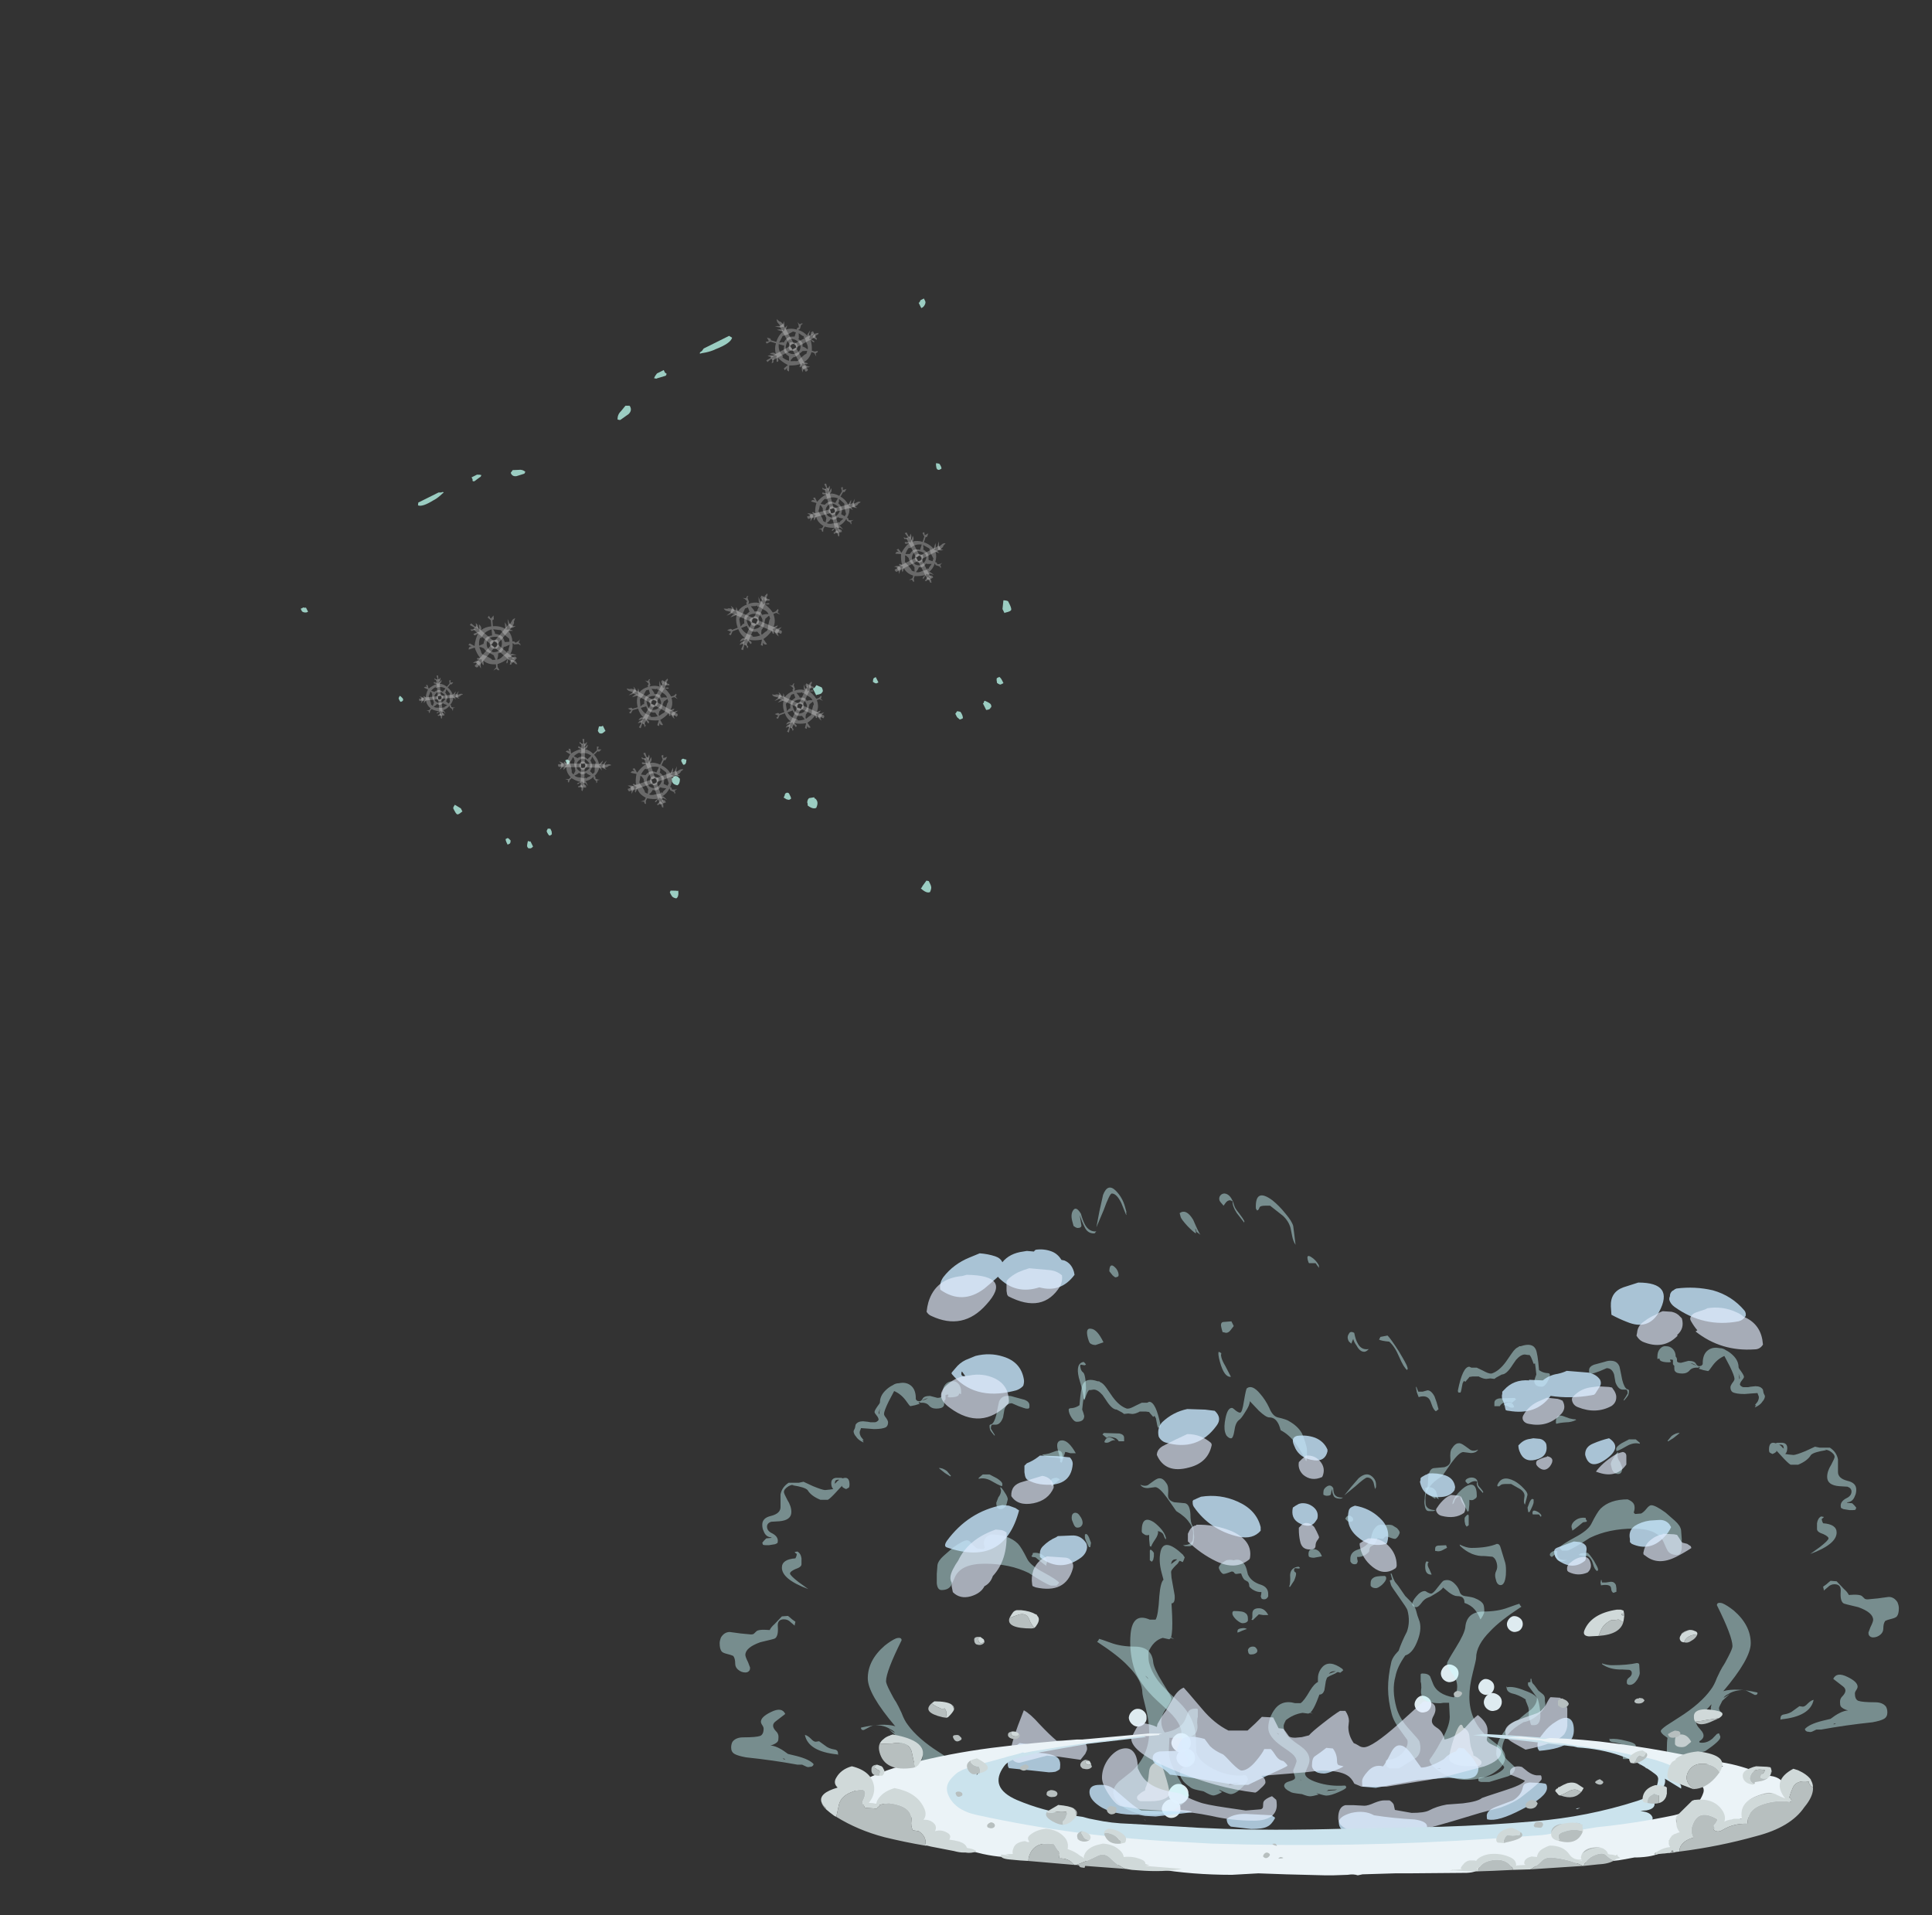 <?xml version="1.0" encoding="UTF-8" standalone="no"?>
<svg xmlns:ffdec="https://www.free-decompiler.com/flash" xmlns:xlink="http://www.w3.org/1999/xlink" ffdec:objectType="frame" height="990.95px" width="999.75px" xmlns="http://www.w3.org/2000/svg">
  <rect width="100%" height="100%" fill="#333333" stroke="none"/>
  <g transform="matrix(1.0, 0.0, 0.0, 1.0, 682.65, 933.5)">
    <use ffdec:characterId="79" height="2.3" transform="matrix(2.964, -3.122, 3.122, 2.964, -78.348, -31.468)" width="2.3" xlink:href="#shape0"/>
    <use ffdec:characterId="79" height="2.3" transform="matrix(2.714, -2.859, 2.859, 2.714, -100.209, -44.484)" width="2.3" xlink:href="#shape0"/>
    <use ffdec:characterId="79" height="2.3" transform="matrix(3.067, -3.23, 3.23, 3.067, -79.941, -5.012)" width="2.3" xlink:href="#shape0"/>
    <use ffdec:characterId="79" height="2.3" transform="matrix(2.845, -2.996, 2.996, 2.845, -75.667, -23.726)" width="2.3" xlink:href="#shape0"/>
    <use ffdec:characterId="79" height="2.3" transform="matrix(2.857, -3.01, 3.01, 2.857, -83.247, 2.575)" width="2.3" xlink:href="#shape0"/>
    <use ffdec:characterId="79" height="2.3" transform="matrix(3.415, 2.077, -2.077, 3.415, 88.311, -59.016)" width="2.3" xlink:href="#shape0"/>
    <use ffdec:characterId="79" height="2.3" transform="matrix(3.013, 1.832, -1.832, 3.013, 99.892, -98.622)" width="2.3" xlink:href="#shape0"/>
    <use ffdec:characterId="79" height="2.3" transform="matrix(3.36, 2.043, -2.043, 3.36, 66.036, -73.764)" width="2.3" xlink:href="#shape0"/>
    <use ffdec:characterId="79" height="2.3" transform="matrix(3.015, 1.833, -1.833, 3.015, 85.091, -66.076)" width="2.3" xlink:href="#shape0"/>
    <use ffdec:characterId="79" height="2.3" transform="matrix(3.184, 1.936, -1.936, 3.184, 52.265, -57.488)" width="2.3" xlink:href="#shape0"/>
    <use ffdec:characterId="331" height="19.8" transform="matrix(-8.761, 4.363, -6.844, -13.743, -81.369, -531.658)" width="18.4" xlink:href="#shape1"/>
    <use ffdec:characterId="331" height="19.8" transform="matrix(7.0, -3.486, -5.468, -10.979, -428.634, -420.846)" width="18.4" xlink:href="#shape1"/>
    <use ffdec:characterId="1487" height="44.95" transform="matrix(5.531, 0.0, 1.896, 7.0, -180.362, -319.05)" width="40.5" xlink:href="#shape2"/>
    <use ffdec:characterId="1485" height="44.6" transform="matrix(7.0, 0.0, 0.0, 5.048, 16.1, -237.635)" width="40.55" xlink:href="#shape3"/>
    <use ffdec:characterId="1487" height="44.95" transform="matrix(5.14, 0.0, 0.0, 3.707, -42.3, -170.599)" width="40.5" xlink:href="#shape2"/>
    <use ffdec:characterId="1485" height="44.6" transform="matrix(-7.0, 0.0, 0.0, 5.048, -26.4, -219.485)" width="40.55" xlink:href="#shape3"/>
    <use ffdec:characterId="455" height="49.45" transform="matrix(6.174, 0.0, 0.0, 6.174, -203.166, -286.798)" width="70.1" xlink:href="#shape4"/>
    <use ffdec:characterId="452" height="26.8" transform="matrix(7.0, 0.0, 0.0, 5.13, -257.95, -100.564)" width="73.35" xlink:href="#shape5"/>
    <use ffdec:characterId="1086" height="12.6" transform="matrix(1.329, 1.38, -1.38, 1.329, -379.778, -554.397)" width="11.9" xlink:href="#sprite0"/>
    <use ffdec:characterId="1086" height="12.6" transform="matrix(0.606, -2.075, 2.075, 0.606, -289.606, -745.734)" width="11.9" xlink:href="#sprite0"/>
    <use ffdec:characterId="1086" height="12.6" transform="matrix(1.97, 0.63, -0.63, 1.97, -214.726, -661.448)" width="11.9" xlink:href="#sprite0"/>
    <use ffdec:characterId="1086" height="12.6" transform="matrix(1.732, 1.003, -1.003, 1.732, -255.585, -686.732)" width="11.9" xlink:href="#sprite0"/>
    <use ffdec:characterId="1086" height="12.6" transform="matrix(-0.703, -1.922, 1.922, -0.703, -277.302, -551.889)" width="11.9" xlink:href="#sprite0"/>
    <use ffdec:characterId="1086" height="12.6" transform="matrix(-0.557, -1.998, 1.998, -0.557, -354.223, -554.255)" width="11.9" xlink:href="#sprite0"/>
    <use ffdec:characterId="1086" height="12.6" transform="matrix(1.915, 0.926, -0.926, 1.915, -349.486, -547.699)" width="11.9" xlink:href="#sprite0"/>
    <use ffdec:characterId="1086" height="12.6" transform="matrix(-0.813, -2.108, 2.108, -0.813, -301.229, -594.154)" width="11.9" xlink:href="#sprite0"/>
    <use ffdec:characterId="1086" height="12.6" transform="matrix(2.25, -0.18, 0.18, 2.25, -441.432, -613.893)" width="11.9" xlink:href="#sprite0"/>
    <use ffdec:characterId="1086" height="12.6" transform="matrix(1.238, 1.005, -1.005, 1.238, -455.883, -586.763)" width="11.9" xlink:href="#sprite0"/>
  </g>
  <defs>
    <g id="shape0" transform="matrix(1.0, 0.0, 0.0, 1.0, 1.15, 1.15)">
      <path d="M0.8 -0.85 Q1.15 -0.5 1.15 0.0 1.15 0.5 0.8 0.8 0.5 1.15 0.0 1.15 -0.5 1.15 -0.85 0.8 -1.15 0.5 -1.15 0.0 -1.15 -0.5 -0.85 -0.85 -0.5 -1.15 0.0 -1.15 0.5 -1.15 0.8 -0.85" fill="#e8f6fb" fill-opacity="0.941" fill-rule="evenodd" stroke="none"/>
    </g>
    <g id="shape1" transform="matrix(1.0, 0.0, 0.0, 1.0, 17.85, 18.0)">
      <path d="M0.35 -13.1 L0.45 -13.05 0.55 -12.95 0.45 -12.9 Q0.4 -12.85 0.35 -12.85 L0.3 -12.85 Q0.25 -12.85 0.2 -12.9 L0.2 -13.0 Q0.2 -13.1 0.25 -13.1 L0.35 -13.1 M-4.15 -18.0 Q-3.95 -18.0 -3.8 -17.75 -3.85 -17.75 -3.95 -17.7 L-4.25 -17.6 -4.35 -17.65 Q-4.35 -17.7 -4.35 -17.75 -4.35 -17.85 -4.3 -17.9 -4.25 -17.95 -4.15 -18.0 M-11.1 -13.35 L-11.1 -13.1 -11.15 -13.1 Q-11.2 -13.05 -11.25 -13.05 -11.45 -13.2 -11.45 -13.25 -11.45 -13.35 -11.35 -13.35 -11.3 -13.4 -11.1 -13.35 M-9.6 -13.2 Q-9.55 -13.15 -9.55 -13.1 L-9.55 -13.0 -9.7 -12.95 -9.8 -13.0 Q-9.85 -13.0 -9.85 -13.1 -9.85 -13.2 -9.8 -13.25 -9.75 -13.25 -9.7 -13.25 -9.6 -13.25 -9.6 -13.2 M-0.45 -13.45 Q-0.55 -13.35 -0.65 -13.35 L-0.9 -13.4 -0.9 -13.45 Q-0.95 -13.45 -0.95 -13.55 -0.95 -13.6 -0.9 -13.65 -0.85 -13.7 -0.75 -13.75 -0.55 -13.75 -0.4 -13.55 -0.45 -13.5 -0.45 -13.45 M-12.4 -12.8 Q-12.35 -12.8 -12.3 -12.75 L-12.25 -12.7 -12.3 -12.6 -12.35 -12.55 -12.5 -12.55 Q-12.55 -12.6 -12.55 -12.7 L-12.55 -12.8 -12.4 -12.8 M-14.25 -10.7 Q-14.25 -10.65 -14.25 -10.55 L-14.35 -10.45 Q-14.45 -10.35 -14.5 -10.3 -14.65 -10.35 -14.7 -10.4 -14.7 -10.45 -14.7 -10.5 -14.7 -10.65 -14.65 -10.7 -14.6 -10.75 -14.3 -10.7 L-14.25 -10.7 M-14.45 -5.3 L-14.5 -5.2 -14.55 -5.15 -14.65 -5.2 Q-14.7 -5.2 -14.7 -5.3 -14.7 -5.4 -14.65 -5.4 L-14.55 -5.4 Q-14.5 -5.4 -14.45 -5.35 L-14.45 -5.3 M-17.5 -0.25 L-17.5 -0.05 -17.55 -0.05 -17.65 0.0 -17.85 0.0 Q-17.85 -0.05 -17.85 -0.1 -17.85 -0.15 -17.75 -0.2 -17.65 -0.25 -17.55 -0.25 L-17.5 -0.25 M-3.45 -10.35 L-3.4 -10.35 Q-3.4 -10.3 -3.4 -10.2 -3.4 -10.15 -3.4 -10.1 L-3.5 -10.1 -3.65 -10.05 -3.85 -10.2 Q-3.85 -10.35 -3.75 -10.35 -3.7 -10.4 -3.45 -10.35 M-6.4 -10.8 L-6.45 -10.75 Q-6.5 -10.7 -6.55 -10.7 L-6.65 -10.7 -6.65 -10.9 -6.55 -10.9 Q-6.5 -10.9 -6.45 -10.85 L-6.4 -10.8 M-0.6 0.9 L-0.5 0.95 Q-0.6 1.1 -0.85 1.15 L-1.2 1.25 -1.35 1.2 Q-1.4 1.2 -1.4 1.15 -1.4 1.0 -1.15 0.95 L-0.65 0.9 -0.6 0.9 M-6.1 1.75 L-6.25 1.8 -7.75 1.8 -7.85 1.7 Q-7.65 1.55 -6.8 1.6 -6.55 1.6 -6.25 1.65 -6.0 1.7 -5.95 1.7 -5.95 1.75 -6.1 1.75 M-3.35 1.6 L-3.3 1.6 -3.2 1.65 -3.3 1.7 -3.45 1.75 -3.85 1.75 -3.85 1.65 -3.9 1.6 Q-3.85 1.55 -3.8 1.55 L-3.35 1.6" fill="#bdfff0" fill-opacity="0.753" fill-rule="evenodd" stroke="none"/>
    </g>
    <g id="shape2" transform="matrix(1.0, 0.0, 0.0, 1.0, 13.95, 44.15)">
      <path d="M4.95 -41.95 L4.95 -42.25 Q5.7 -42.6 6.05 -41.75 6.25 -40.75 6.35 -40.65 6.05 -40.85 6.05 -40.9 L6.05 -41.05 6.0 -41.1 6.0 -40.85 5.95 -40.75 Q5.75 -40.85 5.35 -41.3 4.95 -41.8 4.95 -41.95 M10.15 -43.15 L10.0 -43.2 Q9.75 -43.2 9.5 -43.0 L9.25 -42.8 Q9.0 -43.1 9.0 -43.2 9.0 -43.4 9.2 -43.55 9.4 -43.7 9.65 -43.7 10.25 -43.65 10.25 -42.8 10.25 -42.6 10.5 -42.25 10.75 -41.85 10.8 -41.65 L10.75 -41.55 10.3 -42.25 Q10.05 -42.75 10.2 -43.1 L10.15 -43.15 M13.95 -43.2 Q14.45 -42.8 14.85 -42.2 15.25 -41.65 15.25 -41.3 L15.15 -40.75 15.0 -39.95 15.0 -39.9 Q14.85 -40.15 14.9 -40.6 L14.95 -41.15 Q14.95 -41.65 14.55 -42.05 L13.6 -42.8 13.15 -42.8 Q12.65 -42.8 12.55 -42.65 12.4 -42.45 12.25 -42.45 L12.2 -42.6 Q12.65 -44.15 13.95 -43.2 M18.15 -32.45 Q18.0 -32.7 18.0 -32.95 L17.7 -32.6 17.6 -32.7 Q17.5 -32.75 17.5 -32.95 17.5 -33.15 17.75 -33.35 17.95 -33.55 18.25 -33.4 18.2 -32.9 18.3 -32.65 18.45 -32.1 19.2 -32.2 18.9 -32.0 18.7 -32.0 18.3 -32.0 18.15 -32.45 M21.3 -33.2 Q21.5 -33.0 21.95 -32.05 22.35 -31.1 22.35 -30.9 L22.35 -30.75 22.25 -30.65 Q22.0 -30.85 21.85 -31.6 21.7 -32.4 21.3 -32.75 20.6 -32.8 20.4 -32.9 L20.6 -33.1 21.3 -33.2 M16.6 -38.2 L16.4 -38.55 15.8 -38.55 Q15.75 -38.55 15.75 -38.75 15.75 -39.25 16.15 -39.0 16.5 -38.8 16.65 -38.4 L16.6 -38.2 M22.75 -29.05 L23.15 -29.05 23.65 -29.15 Q24.0 -29.15 24.15 -28.7 L24.2 -28.25 24.2 -27.75 23.9 -27.6 Q23.75 -27.7 23.7 -27.95 L23.65 -28.35 Q23.55 -28.85 22.65 -28.65 L22.6 -29.0 22.65 -29.4 22.7 -29.4 22.75 -29.05 M6.75 -33.6 Q6.5 -33.4 6.25 -33.4 L6.0 -33.45 5.95 -33.45 5.95 -33.75 Q5.95 -34.15 6.25 -34.2 L7.05 -34.25 7.15 -33.9 6.75 -33.6 M5.3 -31.9 L5.25 -31.8 Q5.2 -31.75 5.2 -31.55 5.2 -31.3 5.35 -30.95 L5.6 -30.15 Q4.95 -30.1 4.95 -31.25 4.95 -31.9 5.1 -32.0 L5.3 -31.9 M4.55 -26.15 Q4.25 -25.6 4.05 -25.6 3.85 -25.6 3.7 -25.8 3.65 -25.9 3.65 -26.05 3.65 -26.45 4.05 -27.1 4.5 -27.85 4.9 -27.85 5.0 -27.85 5.2 -27.65 5.4 -27.5 5.55 -27.5 5.75 -27.5 6.2 -28.35 6.7 -29.25 6.8 -29.3 7.4 -29.6 7.9 -28.9 8.25 -28.45 8.4 -27.85 8.5 -27.25 8.95 -27.15 9.75 -27.0 9.95 -26.85 10.6 -26.5 10.8 -26.0 10.9 -25.7 10.9 -25.0 10.9 -24.8 10.75 -24.4 10.6 -24.0 10.5 -23.9 10.3 -24.65 9.95 -25.25 9.55 -25.9 8.9 -26.2 8.9 -26.65 8.8 -26.8 8.65 -27.15 8.15 -27.15 7.85 -27.15 7.35 -27.65 L6.75 -28.35 Q6.65 -28.05 6.05 -27.55 5.5 -27.05 5.25 -26.95 4.85 -26.75 4.55 -26.15 M10.55 -1.2 L10.35 -1.3 Q10.3 -1.35 10.3 -1.55 10.3 -1.75 10.4 -1.8 L10.55 -1.85 Q11.4 -1.85 12.2 -2.4 12.9 -2.9 12.9 -3.3 L12.5 -4.0 Q12.1 -4.65 12.1 -5.2 12.1 -6.2 12.4 -7.1 12.7 -8.0 13.4 -9.1 13.65 -9.45 14.2 -9.8 L14.35 -9.9 Q14.85 -10.55 15.6 -11.3 16.2 -12.05 16.2 -12.9 16.2 -13.05 15.75 -13.85 15.3 -14.65 15.3 -14.75 15.3 -15.05 15.3 -15.1 L15.55 -15.15 15.55 -15.6 15.65 -15.6 Q15.65 -15.3 15.75 -15.0 L15.95 -14.7 16.35 -13.95 16.8 -13.45 Q17.0 -13.2 17.0 -12.85 L17.0 -12.5 17.05 -12.05 Q17.05 -11.4 16.25 -10.5 15.55 -9.7 14.85 -9.55 13.8 -8.7 13.4 -8.0 12.7 -7.0 12.7 -5.7 12.7 -4.9 13.35 -4.1 14.0 -3.3 14.0 -3.2 14.0 -2.4 13.3 -2.0 L11.4 -1.2 10.55 -1.2 M22.75 -17.75 Q23.3 -17.5 23.75 -17.5 25.25 -17.5 26.25 -17.8 26.5 -17.8 26.5 -17.55 L26.55 -16.4 Q26.55 -16.1 26.3 -15.5 25.95 -14.75 25.55 -14.75 25.3 -14.75 25.25 -15.0 25.25 -15.1 25.25 -15.25 25.25 -15.55 25.5 -15.8 25.75 -16.05 25.75 -16.4 25.75 -16.75 25.5 -16.85 L24.8 -16.9 Q23.55 -16.85 22.75 -17.65 L22.75 -17.75 M23.5 -7.05 Q23.5 -7.4 23.55 -7.2 24.2 -7.3 25.15 -6.95 26.15 -6.65 26.15 -6.25 26.15 -5.7 26.0 -5.2 25.75 -4.4 25.15 -4.4 L24.9 -4.4 24.85 -4.45 24.85 -4.6 Q24.85 -4.7 24.85 -4.9 24.85 -5.05 24.95 -5.3 25.05 -5.55 25.05 -5.7 L25.0 -6.05 Q24.95 -6.2 25.0 -6.3 24.45 -6.65 23.85 -6.75 23.5 -6.85 23.5 -7.05 M-5.3 -41.65 Q-5.3 -42.15 -4.95 -42.45 -4.55 -42.8 -4.3 -42.2 -4.3 -41.7 -4.2 -41.4 -4.0 -40.85 -3.3 -40.9 L-3.4 -40.85 Q-3.45 -40.75 -3.6 -40.75 -4.2 -40.75 -4.3 -41.25 -4.4 -41.55 -4.45 -42.1 L-4.55 -41.35 Q-4.6 -41.15 -5.0 -41.15 L-5.15 -41.2 -5.3 -41.3 -5.3 -41.65 M0.0 -42.7 L0.0 -42.35 -0.05 -42.25 Q-0.05 -42.15 -0.1 -42.1 L-0.25 -43.0 Q-0.45 -43.7 -0.9 -43.7 -1.1 -43.7 -2.1 -42.45 L-3.2 -41.2 -2.5 -42.4 -1.75 -43.6 Q-1.0 -44.5 -0.45 -43.9 0.0 -43.4 0.0 -42.7 M-5.85 -32.6 L-6.25 -32.5 Q-6.6 -32.5 -6.75 -32.65 -6.8 -32.75 -6.8 -33.0 -6.8 -33.8 -6.25 -33.7 -5.7 -33.65 -5.45 -32.7 L-5.85 -32.6 M-2.45 -37.55 L-2.65 -37.5 Q-2.75 -37.5 -2.9 -37.65 L-3.1 -37.95 Q-2.9 -38.5 -2.6 -38.35 -2.3 -38.15 -2.3 -37.85 -2.3 -37.6 -2.45 -37.55 M-7.7 -31.15 L-7.65 -31.05 -7.8 -31.0 -8.15 -31.05 -8.2 -31.0 Q-8.25 -30.95 -8.25 -30.75 -8.25 -30.6 -8.15 -30.5 -8.05 -30.45 -8.05 -30.25 -8.05 -29.95 -8.25 -29.3 -8.45 -28.9 -8.65 -28.45 L-8.75 -28.45 Q-8.6 -28.9 -8.65 -30.1 -8.6 -31.15 -7.8 -31.25 L-7.7 -31.15 M-11.35 -24.5 L-11.8 -24.6 -12.4 -23.8 -12.55 -23.85 Q-12.45 -24.0 -12.45 -24.25 L-12.45 -24.7 Q-12.45 -25.45 -11.8 -25.45 -11.2 -25.45 -10.85 -24.5 L-11.35 -24.5 M-13.95 -22.0 L-13.95 -22.25 Q-13.95 -22.6 -13.55 -22.65 -13.2 -22.75 -13.0 -22.55 -13.15 -22.5 -13.5 -22.3 -13.8 -22.1 -13.95 -22.05 L-13.95 -22.0 M-12.4 -20.1 Q-12.15 -20.1 -12.05 -19.85 -11.95 -19.7 -11.95 -19.5 -11.95 -19.25 -12.2 -19.1 -12.35 -19.0 -12.6 -19.0 -12.8 -19.0 -12.85 -19.25 L-12.9 -19.55 Q-12.9 -19.75 -12.75 -19.95 -12.6 -20.1 -12.4 -20.1 M-5.85 -15.65 Q-5.85 -16.55 -5.4 -17.25 -4.7 -18.3 -3.4 -17.0 L-3.3 -16.8 Q-3.45 -16.6 -3.6 -16.45 L-3.85 -16.55 Q-3.95 -16.5 -4.1 -16.35 -4.7 -16.0 -4.9 -15.8 L-4.95 -15.7 -5.05 -15.3 Q-5.15 -14.4 -5.2 -14.0 -5.35 -13.4 -5.7 -13.4 L-5.95 -12.5 Q-6.3 -11.3 -6.6 -10.9 L-6.35 -10.75 -6.65 -10.85 Q-6.75 -10.75 -6.85 -10.75 L-7.4 -10.85 Q-8.35 -10.65 -9.1 -9.8 L-9.1 -9.75 Q-9.3 -9.25 -9.3 -9.0 -9.3 -8.3 -8.9 -7.65 -8.65 -7.25 -8.0 -6.6 -7.35 -6.0 -7.1 -5.6 -6.7 -5.0 -6.7 -4.25 -6.7 -3.8 -6.95 -3.1 L-7.15 -2.4 Q-7.15 -1.7 -5.95 -1.15 -4.65 -0.55 -3.15 -0.7 L-3.05 -0.65 -3.0 -0.45 Q-3.0 -0.25 -3.75 0.2 -4.55 0.7 -5.0 0.7 -5.2 0.7 -5.9 0.4 L-6.0 0.4 -5.75 0.55 Q-6.4 0.8 -6.65 0.8 -6.9 0.8 -7.45 0.5 L-8.0 0.4 Q-8.55 0.3 -8.65 0.15 -8.9 0.0 -9.1 -0.25 -9.25 -0.5 -9.25 -0.65 -9.25 -1.1 -8.7 -1.3 -8.15 -1.5 -8.15 -1.8 -8.15 -1.95 -8.25 -2.3 L-8.35 -2.8 -8.15 -3.45 -8.0 -4.05 Q-8.0 -4.6 -8.45 -5.15 -8.65 -5.4 -9.45 -6.15 -10.85 -7.5 -10.85 -8.75 -10.85 -9.95 -10.3 -11.15 -9.55 -12.75 -8.15 -12.2 L-7.6 -12.2 Q-7.25 -12.5 -6.65 -13.95 -6.2 -14.95 -5.85 -15.15 L-5.85 -15.65 M-4.75 -16.3 L-4.05 -16.65 Q-4.45 -16.7 -4.65 -16.45 L-4.75 -16.3 M-10.0 -8.05 L-9.8 -7.8 -9.8 -7.9 -9.9 -8.0 -10.0 -8.05 M-8.1 -0.65 L-8.1 -0.65 M-7.6 -1.45 L-7.55 -1.45 -7.6 -1.55 -7.6 -1.45 M-4.8 -0.1 Q-4.85 0.0 -5.0 0.05 L-4.15 -0.05 -3.9 -0.15 -4.8 -0.1" fill="#ccfeff" fill-opacity="0.447" fill-rule="evenodd" stroke="none"/>
    </g>
    <g id="shape3" transform="matrix(1.0, 0.0, 0.0, 1.0, 14.05, 43.25)">
      <path d="M0.7 -40.2 Q0.7 -39.85 0.5 -39.4 0.3 -38.95 0.1 -38.95 -0.45 -38.95 -0.45 -39.55 -0.4 -39.85 -0.3 -40.2 L-0.35 -40.85 -0.4 -41.35 -0.45 -41.3 -0.5 -41.3 Q-0.6 -41.7 -0.7 -42.0 L-0.8 -42.2 -0.9 -42.2 -1.15 -42.25 Q-1.45 -42.25 -1.8 -41.7 L-2.05 -41.2 Q-2.5 -40.2 -2.85 -40.2 L-3.25 -39.9 -3.4 -39.75 -3.7 -39.8 -4.0 -39.75 Q-4.2 -39.75 -4.5 -39.95 L-4.55 -40.0 -5.0 -40.0 -5.25 -39.95 -5.3 -39.85 -5.55 -39.45 -5.65 -39.55 -5.75 -39.3 Q-5.85 -38.5 -5.9 -38.35 L-6.05 -38.35 Q-6.1 -38.4 -6.1 -38.55 -5.75 -41.0 -5.25 -41.0 L-5.1 -40.9 -4.7 -40.9 -4.25 -40.6 Q-3.85 -40.3 -3.7 -40.3 L-3.6 -40.3 Q-3.05 -40.55 -2.55 -41.5 L-2.1 -42.4 Q-1.85 -42.9 -1.65 -43.0 L-1.55 -43.1 -1.45 -43.1 Q-0.6 -43.5 -0.35 -42.8 -0.2 -42.4 -0.1 -40.65 0.15 -40.4 0.45 -40.35 0.7 -40.35 0.7 -40.2 M3.85 -40.3 L3.65 -40.3 3.65 -40.35 3.6 -40.4 3.6 -40.65 Q3.6 -41.0 3.95 -41.2 L4.75 -41.5 Q5.05 -41.65 5.3 -41.6 5.7 -41.55 5.85 -41.0 L5.95 -40.35 6.05 -39.65 Q6.2 -38.85 6.4 -38.7 6.55 -38.65 6.55 -38.55 6.55 -38.3 6.5 -38.1 6.45 -37.95 6.2 -37.55 L6.15 -37.55 Q6.15 -37.6 6.3 -37.9 L6.45 -38.25 Q6.45 -38.6 6.35 -38.65 L6.1 -38.65 Q5.75 -38.65 5.55 -39.4 L5.45 -40.2 Q5.3 -40.85 4.9 -40.85 L4.4 -40.55 Q3.9 -40.3 3.85 -40.3 M8.7 -41.8 L8.65 -41.8 8.65 -42.05 Q8.65 -42.55 8.85 -42.85 9.05 -43.15 9.3 -43.1 9.6 -43.1 9.8 -42.8 10.0 -42.5 10.0 -42.05 10.1 -41.9 10.1 -41.7 L10.1 -41.55 Q10.15 -41.4 10.4 -41.4 L10.95 -41.6 Q11.4 -41.6 11.5 -41.3 11.6 -41.05 11.75 -41.05 L11.9 -41.1 12.0 -41.25 12.0 -41.35 Q12.0 -42.3 12.4 -42.7 12.75 -43.05 13.25 -42.9 13.5 -42.9 13.7 -42.7 14.0 -42.5 14.25 -42.15 14.65 -41.6 14.65 -40.95 14.65 -40.85 14.85 -40.5 15.05 -40.1 15.05 -39.95 15.05 -39.85 14.9 -39.6 14.75 -39.35 14.75 -39.15 L14.8 -39.05 14.9 -38.95 15.0 -38.9 15.35 -38.9 15.55 -38.95 15.9 -39.0 Q16.3 -39.0 16.45 -38.65 L16.5 -38.3 16.6 -38.0 Q16.6 -37.7 16.4 -37.4 L16.35 -37.3 Q16.2 -37.05 15.9 -36.85 L15.85 -36.85 15.95 -37.05 15.85 -37.05 16.05 -37.4 Q16.15 -37.65 16.15 -37.85 16.15 -38.0 16.1 -38.1 L16.05 -38.3 15.55 -38.25 15.1 -38.2 Q14.45 -38.2 14.2 -38.4 14.05 -38.55 14.05 -38.9 14.05 -39.05 14.2 -39.35 14.35 -39.6 14.35 -39.75 14.35 -40.05 14.0 -41.05 L13.6 -42.1 Q13.1 -41.8 12.75 -41.15 12.45 -40.55 12.4 -40.55 L12.05 -40.65 11.7 -40.8 11.8 -40.9 11.7 -41.0 11.7 -40.9 Q11.25 -40.95 11.05 -40.65 10.85 -40.3 10.5 -40.3 10.05 -40.3 9.95 -40.55 9.9 -40.6 9.9 -40.85 L9.9 -41.1 Q9.8 -41.2 9.8 -41.3 L9.8 -41.7 9.6 -41.75 9.6 -41.6 9.65 -41.55 Q9.65 -41.45 9.5 -41.45 9.0 -41.45 8.85 -41.65 8.8 -41.75 8.8 -41.85 L8.7 -41.8 M11.1 -41.35 L11.55 -41.1 Q11.3 -41.35 11.1 -41.35 M14.7 -39.85 L14.7 -39.7 14.75 -39.85 14.65 -40.3 14.7 -39.85 M20.3 -32.8 L20.65 -32.7 21.4 -32.7 Q21.9 -32.25 22.0 -31.5 L22.0 -30.2 Q22.0 -29.55 22.7 -29.3 23.35 -29.1 23.35 -28.4 23.35 -28.0 23.25 -27.75 23.1 -27.15 22.7 -27.1 L22.65 -27.05 23.05 -27.0 23.2 -26.8 23.35 -26.55 23.3 -26.35 Q23.25 -26.3 23.1 -26.3 L22.85 -26.3 22.4 -26.4 22.25 -26.5 Q22.2 -26.55 22.2 -26.75 22.2 -27.2 22.6 -27.5 23.0 -27.75 23.0 -28.2 23.0 -28.55 22.7 -28.7 L22.1 -28.75 Q21.2 -28.85 21.2 -29.7 21.2 -30.3 21.5 -30.95 21.75 -31.6 21.75 -31.75 21.75 -32.05 21.4 -32.35 21.2 -32.5 21.0 -32.5 L21.15 -32.45 Q20.2 -32.25 20.0 -31.95 19.75 -31.35 19.05 -30.95 L18.5 -30.95 Q18.3 -31.1 17.75 -31.95 L17.45 -32.4 17.45 -32.3 Q17.35 -32.15 17.15 -32.05 L16.95 -32.2 Q16.9 -32.3 16.9 -32.5 16.9 -33.4 17.4 -33.15 L17.5 -33.2 17.9 -33.2 Q18.25 -33.15 18.25 -32.65 18.25 -32.25 18.1 -32.05 L18.35 -32.0 18.7 -31.95 Q18.9 -31.95 19.6 -32.35 L20.3 -32.8 M17.9 -32.7 L18.0 -32.6 17.95 -32.9 Q17.85 -33.05 17.65 -33.0 17.8 -32.9 17.9 -32.7 M20.9 -24.95 Q21.9 -24.85 21.9 -24.0 21.9 -22.8 19.95 -21.8 L20.65 -22.5 Q21.3 -23.2 21.3 -23.4 21.3 -23.6 20.9 -23.85 20.45 -24.05 20.45 -24.35 20.45 -24.75 20.45 -24.95 20.5 -25.45 20.75 -25.65 L20.95 -25.6 Q20.95 -25.55 20.9 -25.5 L20.8 -25.4 Q20.8 -25.2 20.9 -24.95 M7.05 -33.55 L7.35 -33.2 7.35 -33.1 Q6.95 -33.25 6.5 -32.95 5.95 -32.5 5.65 -32.35 5.6 -32.35 5.6 -32.55 5.6 -32.8 6.0 -33.15 L6.55 -33.55 7.05 -33.55 M6.05 -30.65 Q6.05 -30.0 5.75 -30.0 5.45 -30.0 5.3 -30.45 5.25 -30.7 5.2 -31.0 5.2 -31.25 5.45 -31.75 5.65 -32.2 5.75 -32.25 L5.75 -32.15 5.7 -31.9 Q5.7 -31.55 5.9 -31.2 L6.05 -30.65 M9.85 -33.7 L9.45 -33.35 9.4 -33.4 9.7 -33.9 Q10.05 -34.25 10.3 -34.2 L9.85 -33.7 M1.15 -35.2 L1.15 -35.4 Q1.15 -36.15 1.65 -35.95 L2.15 -35.7 Q2.45 -35.6 2.6 -35.6 L2.65 -35.55 Q2.3 -35.3 1.9 -35.3 1.4 -35.25 1.2 -35.15 L1.15 -35.2 M3.15 -25.05 L2.8 -24.65 Q2.45 -24.25 2.35 -24.2 L2.35 -24.35 Q2.2 -24.75 2.5 -25.15 2.85 -25.6 3.35 -25.5 3.35 -25.3 3.45 -25.2 L3.4 -25.1 3.15 -25.05 M2.55 -23.5 Q3.5 -24.2 3.75 -24.85 4.2 -26.1 4.45 -26.45 5.15 -27.4 6.45 -27.4 6.9 -27.15 6.95 -26.75 7.0 -26.45 6.9 -26.05 L7.0 -25.9 7.45 -25.95 Q7.65 -26.1 7.85 -26.45 8.05 -26.8 8.2 -26.8 8.5 -26.8 9.25 -26.05 L9.95 -25.2 Q10.35 -24.7 10.4 -24.25 L10.45 -23.35 10.45 -22.4 Q10.4 -21.7 10.1 -21.7 9.6 -21.7 9.4 -22.15 9.3 -22.4 9.1 -23.05 8.65 -24.4 6.9 -24.4 5.05 -24.4 3.65 -23.45 2.45 -22.35 2.0 -22.15 L1.6 -22.15 Q1.45 -22.35 1.4 -22.45 1.55 -22.75 2.55 -23.5 M9.1 -3.25 Q8.9 -3.5 8.9 -3.65 8.9 -3.8 9.3 -4.2 L10.25 -5.05 Q11.85 -6.45 12.6 -7.9 12.85 -8.35 13.05 -9.1 13.3 -9.85 13.45 -10.2 13.65 -10.6 13.9 -11.3 14.2 -12.1 14.2 -12.35 14.2 -13.35 13.05 -16.55 13.05 -16.9 13.45 -16.75 13.8 -16.55 14.3 -16.0 15.55 -14.5 15.55 -12.65 15.55 -11.05 13.5 -7.7 L13.55 -7.75 Q14.45 -8.1 16.05 -7.6 L16.05 -7.5 16.0 -7.4 Q16.0 -7.35 15.85 -7.35 L15.5 -7.6 Q15.2 -7.85 15.0 -7.85 14.35 -7.85 13.9 -7.45 13.6 -7.25 13.55 -7.05 L14.0 -7.45 13.45 -6.75 13.25 -6.2 Q13.1 -5.8 13.45 -5.5 L13.25 -5.2 Q13.1 -5.1 12.95 -5.1 12.65 -5.1 12.6 -5.55 12.6 -5.8 12.6 -6.05 L12.65 -6.4 11.5 -4.65 Q11.5 -4.4 11.65 -4.1 L11.95 -3.6 Q12.25 -3.0 11.75 -2.6 L11.75 -2.5 Q11.8 -2.45 11.95 -2.45 12.35 -2.45 12.7 -2.85 L13.05 -3.35 13.15 -3.4 Q13.25 -3.45 13.25 -3.2 L13.25 -3.15 Q13.3 -3.35 13.3 -3.0 13.3 -2.65 12.2 -1.6 12.05 -1.5 11.0 -1.25 L9.75 -1.05 Q9.45 -1.05 9.35 -1.45 9.35 -1.6 9.35 -1.85 9.35 -2.55 9.4 -2.95 L9.1 -3.25 M22.8 -17.6 Q23.65 -17.7 23.8 -17.45 L23.95 -17.25 Q24.0 -17.15 24.2 -17.15 L24.95 -17.25 25.75 -17.4 Q26.15 -17.4 26.4 -16.85 26.5 -16.5 26.5 -16.25 26.5 -15.65 26.35 -15.4 26.25 -15.25 25.95 -15.15 25.65 -15.05 25.5 -14.95 25.35 -14.7 25.35 -14.15 25.35 -13.8 25.15 -13.55 24.9 -13.25 24.6 -13.25 24.4 -13.25 24.3 -13.45 24.25 -13.55 24.25 -13.75 L24.4 -14.3 Q24.6 -14.85 24.6 -15.05 24.6 -15.8 23.5 -16.35 22.4 -16.7 22.4 -16.75 22.15 -17.0 22.2 -17.95 22.25 -18.7 21.75 -18.7 21.45 -18.7 21.25 -18.4 L20.95 -18.05 20.95 -18.15 20.9 -18.45 21.15 -18.7 Q21.35 -18.95 21.45 -19.05 L21.9 -19.0 Q22.1 -18.7 22.45 -18.2 22.7 -17.9 22.8 -17.6 M22.35 -8.25 L21.65 -9.0 Q21.9 -9.75 22.7 -9.2 23.45 -8.7 23.45 -8.2 23.45 -8.05 23.35 -7.85 23.25 -7.65 23.25 -7.5 23.25 -6.9 23.5 -6.75 23.8 -6.6 24.75 -6.6 25.3 -6.6 25.55 -6.15 25.65 -5.9 25.65 -5.55 25.65 -5.1 25.4 -4.9 25.15 -4.7 24.55 -4.55 22.5 -4.25 20.75 -3.8 L20.4 -3.8 20.25 -3.7 Q20.05 -3.55 19.95 -3.55 L19.7 -3.6 Q19.65 -3.65 19.6 -3.7 L19.55 -3.85 Q19.85 -4.35 20.85 -4.7 L21.45 -4.9 Q22.15 -5.65 22.65 -5.75 L22.75 -5.75 Q22.3 -5.95 22.2 -6.2 22.15 -6.3 22.15 -6.65 22.15 -7.0 22.35 -7.25 22.55 -7.55 22.55 -7.8 22.55 -8.05 22.35 -8.25 M20.2 -6.85 Q19.95 -5.15 17.8 -4.85 L17.75 -4.8 Q17.75 -4.75 17.75 -4.95 17.75 -5.3 18.0 -5.35 18.45 -5.45 18.7 -5.75 L19.15 -6.2 19.4 -6.15 Q19.55 -6.15 19.75 -6.45 20.0 -6.8 20.2 -6.85 M21.85 -4.45 L21.7 -4.4 21.65 -4.35 21.75 -4.35 21.85 -4.45 M-0.85 -42.3 L-0.85 -42.3 M-1.1 -42.6 L-1.1 -42.6 M-1.8 -37.65 L-2.1 -37.3 -2.25 -37.4 Q-2.55 -37.4 -2.8 -37.25 -2.95 -37.1 -3.0 -36.95 L-3.4 -36.95 Q-3.4 -37.05 -3.4 -37.3 -3.4 -37.65 -3.05 -37.75 L-1.9 -37.8 -1.8 -37.65 M-1.95 -36.85 Q-2.0 -36.8 -2.1 -36.8 -2.25 -36.8 -2.4 -36.95 -2.6 -37.1 -2.75 -37.05 -2.55 -37.3 -2.35 -37.35 -2.1 -37.4 -1.95 -36.95 L-1.95 -36.85 M-4.6 -32.5 Q-4.75 -32.15 -5.15 -32.15 L-5.7 -32.25 Q-6.0 -32.25 -6.6 -31.1 L-7.25 -29.8 Q-7.95 -29.2 -8.2 -28.65 -8.5 -28.15 -8.5 -27.5 -8.5 -26.9 -8.45 -26.75 -8.3 -26.3 -7.75 -26.3 L-7.9 -26.2 -8.25 -26.2 Q-8.5 -26.2 -8.55 -26.8 -8.6 -27.1 -8.55 -27.45 -8.55 -27.95 -8.45 -28.3 -8.3 -28.6 -8.3 -29.5 -8.25 -30.5 -7.9 -30.6 L-7.1 -30.7 Q-6.6 -30.9 -6.65 -31.5 -6.7 -32.3 -6.55 -32.6 -6.3 -33.15 -6.05 -33.15 -5.9 -33.2 -5.6 -32.9 L-5.15 -32.45 Q-4.9 -32.3 -4.6 -32.5 M-6.3 -27.4 Q-6.4 -27.0 -6.45 -26.95 L-6.5 -26.9 Q-6.5 -27.3 -6.2 -27.85 -5.9 -28.35 -5.6 -28.65 -4.7 -29.45 -4.7 -27.75 -4.7 -27.55 -4.85 -27.45 -5.0 -27.25 -5.25 -27.35 L-5.25 -26.9 -5.3 -26.2 -5.4 -26.15 Q-5.45 -26.4 -5.7 -26.9 -5.95 -27.4 -5.9 -27.75 -6.2 -27.65 -6.3 -27.4 M-10.6 -24.45 Q-10.4 -24.15 -10.4 -24.0 -10.4 -23.9 -10.5 -23.65 -10.65 -23.35 -10.75 -23.35 -10.85 -23.35 -11.05 -23.45 L-11.35 -23.6 Q-11.5 -23.6 -11.55 -23.45 -11.6 -23.35 -11.7 -23.35 L-11.95 -23.4 -12.05 -23.4 Q-12.15 -22.95 -12.3 -22.75 L-12.55 -22.55 Q-12.65 -22.4 -12.65 -22.1 -12.65 -22.0 -12.9 -21.75 -13.25 -21.45 -13.55 -21.5 -13.55 -21.3 -13.5 -21.05 L-13.55 -20.85 Q-13.6 -20.75 -13.75 -20.75 -13.95 -20.75 -14.05 -21.05 L-14.05 -21.3 Q-14.05 -22.0 -13.5 -22.25 -12.8 -22.55 -12.55 -23.3 L-12.45 -23.85 Q-12.35 -24.3 -12.2 -24.5 -11.95 -24.95 -11.5 -24.75 -11.25 -24.85 -10.95 -24.75 L-10.6 -24.45 M-0.5 -27.4 Q-0.5 -27.35 -0.5 -27.1 -0.5 -26.9 -0.8 -26.1 L-0.9 -26.1 -0.95 -26.55 -0.8 -27.1 Q-0.7 -27.4 -0.6 -27.45 L-0.5 -27.4 M-5.3 -25.75 L-5.3 -24.75 -5.45 -24.6 -5.55 -24.8 -5.6 -25.15 -5.6 -25.5 Q-5.5 -25.75 -5.35 -25.85 L-5.3 -25.75 M-12.55 -18.55 Q-12.55 -18.65 -12.55 -18.8 -12.55 -19.2 -12.35 -19.35 -12.2 -19.55 -11.5 -19.55 L-11.45 -19.5 Q-11.4 -19.5 -11.4 -19.3 -11.4 -19.05 -11.7 -18.65 -12.0 -18.3 -12.15 -18.3 -12.45 -18.3 -12.55 -18.55 M-1.4 -16.4 Q-3.0 -14.95 -3.7 -13.9 -4.75 -12.45 -4.75 -11.15 -4.75 -10.95 -5.0 -9.6 -5.25 -8.25 -5.25 -7.15 -5.25 -4.75 -3.95 -3.1 L-3.0 -2.05 Q-2.6 -1.5 -2.6 -1.0 -2.6 -0.2 -3.25 0.45 -4.1 1.35 -5.5 1.35 -6.55 1.35 -7.45 0.5 -8.2 -0.2 -8.2 -0.7 -7.8 -1.45 -7.45 -2.35 -6.7 -4.1 -6.7 -5.1 L-6.75 -6.55 -7.15 -6.55 -7.4 -6.5 Q-8.7 -6.5 -8.8 -7.4 -8.85 -7.6 -8.8 -8.1 -8.8 -8.55 -8.85 -8.7 L-8.85 -9.45 Q-8.85 -9.55 -8.7 -9.55 -8.3 -9.55 -8.15 -9.25 L-7.95 -8.55 Q-7.65 -7.4 -6.4 -7.1 -6.15 -7.6 -6.15 -8.2 -6.15 -8.95 -6.55 -9.6 -6.9 -10.3 -6.9 -10.6 -6.9 -10.75 -6.25 -12.2 -5.6 -13.65 -5.55 -14.3 -5.45 -15.85 -4.25 -15.9 -3.15 -15.9 -2.4 -16.3 -1.6 -16.7 -1.55 -16.7 -1.5 -16.5 -1.4 -16.4" fill="#ccfeff" fill-opacity="0.447" fill-rule="evenodd" stroke="none"/>
      <path d="M10.85 -2.2 Q10.7 -2.0 10.45 -2.0 10.05 -2.0 9.95 -2.3 L9.95 -2.65 Q9.95 -3.3 10.35 -3.3 10.85 -3.35 11.15 -2.55 L10.85 -2.2 M-6.75 -0.85 Q-6.75 -1.4 -6.35 -3.1 -5.9 -4.9 -5.7 -4.0 -5.3 -3.75 -5.25 -3.15 -5.2 -2.4 -5.15 -2.1 L-5.05 -1.65 Q-4.95 -1.4 -4.95 -1.15 -4.7 -1.0 -4.55 -0.8 -4.35 -0.6 -4.35 -0.45 -4.35 -0.15 -4.6 -0.05 L-5.35 -0.05 Q-6.05 -0.05 -6.45 -0.35 -6.75 -0.55 -6.75 -0.85" fill="#ffffff" fill-opacity="0.565" fill-rule="evenodd" stroke="none"/>
    </g>
    <g id="shape4" transform="matrix(1.0, 0.0, 0.0, 1.0, 33.65, 37.85)">
      <path d="M32.25 -34.45 Q33.85 -34.0 34.9 -32.75 35.05 -32.55 35.0 -32.3 34.8 -31.95 34.4 -31.85 31.5 -31.3 29.05 -33.05 28.7 -33.3 28.6 -33.65 L28.6 -33.8 28.65 -33.95 Q28.65 -34.1 28.7 -34.2 28.8 -34.4 28.95 -34.45 29.05 -34.55 29.2 -34.6 30.75 -34.8 32.25 -34.45 M23.7 -33.1 Q23.65 -34.3 24.75 -34.7 L26.0 -35.1 Q29.05 -35.1 27.75 -32.65 26.85 -31.05 25.05 -31.8 24.4 -32.05 23.75 -32.4 L23.7 -33.1 M21.85 -27.55 Q22.5 -27.4 22.8 -26.95 L22.85 -26.8 Q22.9 -26.55 22.75 -26.35 L22.4 -25.8 22.3 -25.7 22.05 -25.65 Q20.3 -25.35 18.65 -25.6 17.45 -23.95 15.15 -24.35 15.05 -24.35 14.9 -24.4 14.85 -24.5 14.85 -24.55 14.8 -24.85 14.7 -25.1 14.5 -25.45 14.6 -25.8 L14.6 -25.95 14.75 -26.1 Q15.55 -27.0 16.85 -26.9 L16.85 -26.95 18.0 -26.9 Q18.55 -27.35 19.25 -27.45 19.7 -27.55 20.0 -27.7 L21.85 -27.55 M18.25 -21.65 L18.3 -21.5 Q18.45 -20.5 17.4 -20.25 16.4 -20.0 16.05 -20.95 15.95 -21.2 15.95 -21.45 L16.1 -21.6 Q16.45 -21.95 16.95 -22.0 L17.2 -22.05 17.75 -22.0 Q18.05 -21.95 18.25 -21.65 M23.3 -20.3 Q21.9 -19.3 21.55 -20.65 L21.55 -20.8 Q21.6 -21.35 22.2 -21.6 22.9 -21.9 23.55 -22.05 24.7 -21.3 23.3 -20.3 M1.85 -16.2 L2.0 -16.3 2.25 -16.4 Q3.45 -16.2 4.3 -15.4 5.3 -14.5 4.95 -13.3 L4.9 -13.2 Q3.5 -12.85 2.45 -13.8 1.4 -14.7 1.75 -16.05 L1.85 -16.2 M8.4 -19.1 Q9.15 -19.15 9.8 -18.95 10.55 -18.7 10.65 -17.95 L10.6 -17.7 Q10.3 -17.25 9.7 -17.15 8.0 -16.9 7.7 -18.4 L7.75 -18.55 7.75 -18.7 7.85 -18.8 8.2 -19.0 8.25 -19.0 8.4 -19.1 M25.3 -13.35 L25.3 -13.6 Q25.15 -14.3 25.7 -14.7 26.25 -15.05 26.95 -15.15 L27.7 -15.2 Q28.25 -15.25 28.6 -14.85 L28.75 -14.6 Q28.55 -14.15 28.2 -13.8 27.0 -12.5 25.45 -13.2 L25.3 -13.35 M21.65 -12.6 L21.6 -11.95 21.55 -11.8 Q20.6 -11.0 19.45 -11.7 18.95 -12.0 18.95 -12.55 18.95 -12.8 19.25 -12.9 L20.6 -13.4 21.1 -13.35 Q21.3 -13.3 21.45 -13.2 L21.6 -13.05 Q21.7 -12.85 21.65 -12.6 M20.2 3.4 Q19.55 4.0 17.7 4.15 L17.6 4.0 Q17.55 3.95 17.55 3.65 17.55 3.25 18.05 2.65 18.5 2.05 19.1 1.7 19.7 1.3 20.1 1.4 20.6 1.55 20.6 2.4 20.6 3.05 20.2 3.4 M17.9 6.85 L18.2 6.9 Q18.35 6.95 18.35 7.25 18.35 8.0 16.25 9.05 14.25 10.1 13.4 9.9 L13.35 9.9 Q13.3 9.85 13.3 9.6 13.3 9.15 14.05 8.85 L15.5 8.3 Q16.15 7.9 16.3 7.3 16.35 7.05 16.45 6.95 16.55 6.85 16.9 6.8 L17.9 6.85 M11.4 3.95 L11.95 4.55 Q12.25 4.9 12.4 5.2 12.6 5.45 12.6 5.6 12.6 6.05 12.3 6.3 12.0 6.5 11.4 6.5 L10.15 6.4 10.05 6.4 7.55 6.6 5.55 6.95 4.0 7.25 2.9 7.15 Q2.85 7.15 2.85 6.7 2.85 6.4 3.3 5.9 3.85 5.25 4.6 5.45 4.8 5.25 5.3 4.25 5.65 3.6 6.1 3.7 6.55 3.75 7.15 4.65 L7.8 5.55 Q8.5 5.55 9.7 4.85 L9.95 4.6 Q10.35 4.3 10.7 4.2 L10.95 3.9 11.4 3.95 M9.1 5.65 L9.4 5.65 9.4 5.6 9.1 5.65 M0.9 5.35 L1.3 5.45 Q1.0 5.65 0.4 5.85 -0.1 6.05 -0.35 6.05 -0.9 6.05 -1.15 5.8 -1.35 5.6 -1.35 5.4 -1.35 4.75 -1.1 4.6 -0.65 4.3 -0.15 3.9 L0.4 3.95 Q0.75 4.4 0.75 5.0 0.75 5.3 0.9 5.35 M0.9 10.15 Q0.9 9.65 1.95 9.35 3.05 9.1 3.85 9.55 5.45 9.8 7.25 9.9 8.3 10.05 8.3 10.5 8.3 10.95 7.6 11.3 7.0 11.6 6.45 11.6 3.0 11.6 1.75 11.1 0.9 10.8 0.9 10.15 M-22.1 -36.95 Q-21.5 -36.7 -21.3 -36.0 L-21.25 -35.75 Q-22.4 -34.2 -24.2 -34.7 -26.2 -34.05 -27.65 -35.55 L-27.65 -35.6 Q-28.2 -35.1 -28.8 -34.6 -30.65 -33.2 -32.5 -34.5 -32.6 -35.05 -32.25 -35.55 -31.4 -36.65 -30.05 -37.2 L-29.2 -37.55 Q-28.5 -37.5 -27.9 -37.3 -27.45 -37.15 -27.3 -36.8 -26.7 -37.55 -25.55 -37.7 L-25.25 -37.75 -24.65 -37.7 Q-24.6 -37.8 -24.5 -37.85 -23.8 -37.95 -23.15 -37.7 -22.65 -37.5 -22.35 -37.0 L-22.1 -36.95 M-29.55 -28.95 Q-28.35 -29.25 -27.25 -28.9 -25.75 -28.45 -25.5 -27.0 -25.45 -26.75 -25.55 -26.45 -25.85 -26.1 -26.4 -26.0 -29.7 -25.2 -31.55 -27.45 L-31.55 -27.55 -31.25 -27.9 Q-30.9 -28.35 -30.4 -28.6 L-29.55 -28.95 M-30.65 -27.6 L-30.7 -27.65 Q-30.85 -27.2 -30.4 -27.25 L-30.65 -27.6 M-26.75 -16.4 L-26.2 -16.2 -25.9 -16.0 Q-27.15 -11.25 -31.95 -12.9 -32.25 -13.0 -31.95 -13.45 -30.15 -15.9 -27.3 -16.45 L-26.75 -16.4 M-10.3 -24.45 L-9.5 -24.35 Q-8.85 -23.75 -9.35 -23.1 -10.95 -20.9 -13.65 -21.7 -13.95 -21.8 -14.15 -22.1 L-14.2 -22.2 Q-14.35 -22.9 -13.9 -23.4 -13.0 -24.25 -11.8 -24.5 L-10.3 -24.45 M-7.6 -16.75 Q-6.0 -16.05 -5.65 -14.6 -5.65 -14.45 -5.65 -14.3 -6.3 -13.55 -7.5 -13.8 -9.9 -14.35 -11.25 -16.3 -11.35 -16.45 -11.35 -16.65 L-11.35 -16.8 -11.25 -16.9 -11.2 -16.9 -11.0 -17.0 -10.65 -17.15 Q-9.05 -17.4 -7.6 -16.75 M-1.15 -20.2 Q-2.45 -20.35 -2.85 -21.45 -3.15 -22.1 -2.6 -22.25 -1.8 -22.35 -1.1 -22.1 -0.35 -21.8 -0.05 -21.1 L-0.05 -20.95 Q-0.25 -20.1 -1.15 -20.2 M-1.25 -16.3 Q-0.75 -15.9 -0.9 -15.3 L-1.0 -15.15 Q-1.45 -14.4 -2.45 -14.95 -3.15 -15.35 -2.95 -16.25 L-2.85 -16.3 -2.8 -16.35 -2.45 -16.55 -2.25 -16.6 Q-1.7 -16.65 -1.25 -16.3 M-21.65 -20.45 Q-21.4 -20.2 -21.4 -19.9 -21.55 -17.85 -24.15 -18.2 -24.75 -18.3 -25.25 -18.6 L-25.35 -18.75 -25.4 -18.9 -25.45 -19.2 -25.45 -19.75 -25.25 -19.95 Q-24.75 -20.15 -24.35 -20.45 L-24.15 -20.6 -22.65 -20.55 -21.65 -20.45 M-22.65 -13.85 L-21.5 -13.9 Q-20.75 -13.95 -20.3 -13.3 -20.2 -13.15 -20.2 -12.9 -20.25 -12.4 -20.7 -12.05 -22.4 -10.8 -24.05 -12.0 L-24.15 -12.1 -24.15 -12.25 Q-24.2 -12.7 -23.9 -13.0 -23.4 -13.5 -22.8 -13.75 L-22.65 -13.85 M-4.35 4.6 Q-4.1 4.95 -3.75 5.0 -3.45 5.25 -3.4 5.4 -3.5 5.5 -5.05 6.2 -6.6 6.95 -6.7 7.0 L-7.8 7.0 -10.5 6.55 Q-13.0 6.15 -13.25 6.15 -13.6 5.75 -14.3 5.35 -14.7 5.15 -14.7 4.75 -14.7 4.3 -14.1 4.2 L-12.7 4.15 Q-12.5 3.45 -12.25 3.2 -11.8 2.75 -10.35 3.15 L-9.9 3.75 Q-9.5 4.15 -8.8 4.45 -8.65 4.55 -8.05 5.2 -7.45 5.8 -7.25 5.8 -6.7 5.8 -6.0 4.95 -5.5 4.35 -5.35 4.0 L-4.8 4.0 Q-4.6 4.2 -4.35 4.6 M-11.9 9.15 Q-11.45 9.2 -11.4 9.3 L-13.1 9.5 -14.45 9.65 -15.35 9.6 -15.9 9.5 Q-18.05 9.55 -19.2 8.75 -20.0 8.2 -20.0 7.6 -20.0 7.0 -19.15 7.0 -18.3 6.95 -17.7 7.55 L-16.65 8.45 Q-16.05 8.95 -15.65 9.15 L-13.6 9.2 -12.4 9.1 -11.9 9.15 M-8.15 10.5 Q-8.3 10.4 -8.4 10.25 -8.5 10.05 -8.5 9.85 -7.8 9.35 -6.6 9.45 L-4.7 9.55 -4.6 9.65 Q-4.45 9.7 -4.45 9.8 -4.75 10.35 -5.1 10.5 -5.45 10.7 -6.45 10.7 L-8.15 10.5 M-25.05 3.6 Q-24.75 3.75 -24.7 3.9 L-24.55 4.3 Q-23.15 4.35 -22.7 4.7 -22.45 4.9 -22.45 5.3 -22.45 5.6 -22.5 5.7 L-22.65 5.8 -22.85 5.9 Q-23.1 5.95 -23.4 5.95 L-24.8 5.8 -26.75 5.6 -26.8 5.5 Q-26.85 5.45 -26.85 5.15 -26.85 4.55 -26.7 4.3 -26.5 3.95 -25.85 3.5 L-25.05 3.6" fill="#c7e7fe" fill-opacity="0.8" fill-rule="evenodd" stroke="none"/>
      <path d="M28.8 -32.65 Q29.25 -32.55 29.5 -32.25 L29.65 -32.1 Q29.9 -31.25 29.25 -30.7 L29.3 -30.65 Q28.1 -29.4 26.35 -30.15 26.05 -30.3 25.85 -30.65 L25.9 -30.9 Q25.95 -31.5 26.5 -31.85 26.95 -32.2 27.45 -32.4 27.75 -32.6 28.05 -32.7 L28.8 -32.65 M30.4 -32.25 Q30.55 -32.5 30.85 -32.6 L31.6 -32.85 31.8 -32.95 Q33.1 -33.15 34.25 -32.6 34.6 -32.45 34.8 -32.25 36.15 -31.7 36.4 -30.3 L36.45 -29.9 Q36.2 -29.5 35.75 -29.5 32.95 -29.3 30.8 -31.0 L30.95 -31.1 Q30.65 -31.45 30.4 -31.9 30.35 -32.0 30.35 -32.1 L30.4 -32.25 M22.65 -26.4 L23.55 -26.35 23.8 -26.3 23.9 -26.15 Q24.1 -25.9 24.15 -25.6 24.2 -25.05 23.75 -24.75 22.45 -24.05 20.95 -24.65 20.55 -24.8 20.45 -25.2 20.4 -25.45 20.55 -25.55 21.1 -26.15 21.9 -26.3 L22.65 -26.4 M19.25 -25.35 Q19.45 -25.3 19.65 -25.2 20.05 -24.5 19.4 -23.95 18.35 -22.95 16.85 -23.25 16.5 -23.3 16.35 -23.55 16.25 -23.75 16.35 -23.95 16.75 -24.7 17.55 -25.1 L18.35 -25.45 19.25 -25.35 M18.35 -20.55 Q19.1 -20.4 18.6 -19.7 18.15 -19.15 17.6 -19.65 17.5 -19.75 17.45 -19.85 17.4 -20.1 17.55 -20.2 17.9 -20.4 18.35 -20.5 L18.35 -20.55 M25.0 -20.55 L25.0 -19.85 Q24.2 -18.7 22.75 -19.15 22.6 -19.2 22.45 -19.25 22.95 -19.95 23.95 -20.6 24.25 -20.8 24.7 -20.9 25.0 -20.85 25.0 -20.55 M10.85 -17.25 L11.1 -17.2 11.2 -17.05 11.45 -16.5 Q11.6 -16.15 11.4 -15.8 10.65 -15.25 9.5 -15.55 9.15 -15.65 9.05 -16.0 9.05 -16.15 9.15 -16.25 9.4 -16.65 9.8 -17.0 10.05 -17.2 10.3 -17.3 L10.85 -17.25 M3.35 -13.65 Q4.35 -13.75 5.05 -13.05 5.75 -12.35 5.75 -11.4 5.75 -11.25 5.65 -11.15 4.7 -10.5 3.75 -11.25 2.8 -12.0 2.65 -13.1 L2.65 -13.25 2.75 -13.3 3.05 -13.5 3.35 -13.65 M21.95 -11.75 Q22.15 -11.25 21.85 -10.9 L21.75 -10.8 Q20.95 -10.45 20.15 -10.85 L20.05 -10.95 Q19.95 -11.4 20.35 -11.65 20.8 -12.05 21.35 -12.1 21.8 -12.15 21.95 -11.75 M19.45 -0.3 Q19.95 0.15 20.05 0.6 L20.05 2.05 Q20.0 2.45 19.8 2.75 19.1 3.55 16.55 4.05 15.45 3.45 15.25 3.3 14.85 3.0 14.85 2.5 14.85 2.05 15.7 1.65 16.2 1.45 17.5 1.0 17.9 0.85 18.25 0.3 18.55 -0.3 18.65 -0.35 L19.45 -0.3 M29.7 -13.3 L30.1 -13.2 Q30.25 -13.1 30.4 -13.0 L30.45 -12.85 Q29.85 -12.45 29.15 -12.1 27.65 -11.35 26.6 -12.2 L26.45 -12.3 Q26.4 -12.45 26.45 -12.55 26.55 -13.1 26.95 -13.45 27.45 -13.9 28.05 -14.0 L28.05 -14.05 29.0 -14.0 29.25 -13.95 29.45 -13.65 29.6 -13.4 29.7 -13.3 M13.9 3.7 Q14.5 3.95 14.5 4.25 14.5 4.95 13.1 5.45 L10.65 6.1 Q9.8 6.35 8.35 6.6 L4.9 7.15 2.8 7.15 2.2 6.9 Q1.95 6.4 1.6 6.2 0.95 5.8 -0.6 5.8 L-1.95 5.95 -5.6 6.25 -5.4 6.4 Q-5.25 6.55 -5.25 6.8 -5.25 6.95 -5.65 7.3 -5.95 7.6 -6.1 7.65 -9.4 7.25 -12.85 5.8 -16.5 4.3 -16.5 3.1 -16.0 2.0 -15.7 1.8 -14.85 1.9 -14.35 2.15 L-14.3 1.9 Q-13.85 1.1 -13.6 0.8 L-13.0 -0.25 Q-12.6 -0.95 -12.1 -1.15 -11.95 -1.0 -10.55 0.65 -9.55 1.85 -8.35 2.45 L-6.75 2.45 -6.1 1.85 -5.55 1.3 -4.6 1.35 -4.15 2.25 -3.75 2.3 -3.55 2.55 -3.3 2.9 Q-3.2 3.05 -2.75 3.05 L-2.2 3.0 -1.6 2.85 Q-1.35 2.55 -0.45 1.85 0.5 1.1 1.0 0.8 L1.45 0.8 Q1.75 1.25 1.75 1.65 L1.7 2.15 Q1.7 2.85 2.15 3.5 2.3 3.55 2.55 3.7 2.75 3.85 3.0 3.85 3.7 3.85 5.9 1.9 L8.0 0.0 Q8.7 0.0 8.9 0.3 9.0 0.4 9.0 0.7 9.0 0.9 8.85 1.2 8.7 1.45 8.7 1.65 8.7 1.95 9.1 2.2 9.6 2.5 9.75 3.15 L9.75 3.2 Q10.6 3.05 11.4 2.3 L12.0 1.65 Q12.35 1.3 12.55 1.15 13.25 1.7 13.35 2.25 13.4 2.55 13.3 3.2 13.3 3.45 13.9 3.7 M16.25 5.5 L16.75 5.9 Q17.1 6.15 17.45 6.2 L17.8 6.2 Q17.9 6.2 17.9 6.5 17.9 6.65 17.05 7.35 L16.1 8.1 Q15.45 8.55 14.45 8.9 L12.75 9.35 Q10.15 10.15 8.65 10.55 6.05 11.3 4.35 11.35 4.35 11.2 3.8 11.15 L2.6 11.0 Q0.85 10.7 0.85 9.8 0.85 8.85 1.45 8.7 L2.1 8.7 3.05 8.75 Q3.35 8.75 3.9 8.5 4.4 8.3 4.7 8.3 L5.15 8.3 Q5.4 8.45 5.5 8.65 L5.6 9.1 6.15 9.2 7.0 9.35 Q8.05 9.35 8.45 9.15 9.1 8.8 9.95 8.65 L11.3 8.55 Q12.55 8.4 12.9 8.1 13.0 8.05 14.7 7.5 16.3 7.0 16.5 6.65 15.95 6.4 15.3 6.15 L15.3 6.2 Q15.25 6.15 15.25 5.9 15.25 5.65 15.6 5.5 15.9 5.4 16.25 5.5 M4.5 11.5 Q4.45 11.55 4.4 11.5 4.35 11.45 4.35 11.35 4.55 11.35 4.5 11.5 M-23.4 -36.15 Q-22.75 -36.1 -22.3 -35.7 -22.25 -35.2 -22.45 -34.8 -23.9 -32.45 -26.8 -33.95 -26.85 -34.0 -26.9 -34.1 L-26.95 -34.4 -26.95 -35.2 -26.85 -35.35 Q-26.5 -35.7 -26.0 -35.95 -25.55 -36.15 -25.05 -36.3 L-23.4 -36.15 M-33.65 -32.65 Q-33.6 -33.1 -33.5 -33.45 -32.9 -35.45 -30.65 -35.65 L-30.3 -35.75 Q-26.4 -35.7 -28.65 -33.25 -30.6 -31.05 -33.25 -32.3 -33.5 -32.4 -33.65 -32.65 M-27.9 -27.05 Q-26.8 -26.5 -26.75 -25.2 -26.75 -25.05 -26.8 -24.95 -29.05 -22.65 -31.7 -24.6 -33.1 -25.6 -31.85 -26.6 -31.1 -27.25 -30.1 -27.3 -28.95 -27.55 -27.9 -27.05 M-26.95 -14.15 Q-26.85 -11.85 -28.1 -10.5 -28.3 -9.9 -28.8 -9.65 -29.1 -9.05 -29.95 -8.8 -30.85 -8.55 -31.45 -9.15 -31.5 -9.4 -31.55 -9.65 L-31.55 -9.95 Q-31.8 -10.35 -31.45 -11.05 -31.25 -11.45 -31.0 -11.8 -30.15 -13.6 -27.85 -14.4 L-27.35 -14.35 Q-27.15 -14.3 -26.95 -14.15 M-10.7 -22.2 Q-10.2 -22.0 -9.8 -21.65 L-9.75 -21.5 Q-10.05 -20.0 -11.65 -19.6 -13.65 -19.05 -14.35 -20.65 -14.35 -21.1 -13.85 -21.4 -12.8 -21.95 -11.8 -22.4 -11.2 -22.4 -10.7 -22.2 M-0.65 -20.1 Q-0.2 -19.55 -0.45 -18.9 L-0.5 -18.8 Q-1.4 -18.4 -2.1 -19.0 -2.55 -19.45 -2.45 -20.05 L-2.2 -20.3 -1.9 -20.55 -1.85 -20.6 Q-1.1 -20.65 -0.65 -20.1 M-23.35 -18.65 Q-23.05 -18.4 -23.0 -18.05 L-23.0 -17.9 Q-23.45 -16.85 -24.7 -16.6 -26.0 -16.35 -26.55 -17.2 -26.6 -18.15 -25.6 -18.4 L-23.95 -18.9 Q-23.6 -18.85 -23.35 -18.65 M-22.1 -12.05 Q-21.9 -12.05 -21.7 -11.95 -21.25 -11.6 -21.4 -11.1 -22.0 -9.0 -24.5 -9.55 L-24.75 -9.65 Q-24.8 -9.7 -24.8 -9.8 -24.9 -10.4 -24.7 -11.0 -24.35 -11.85 -23.55 -12.15 L-22.1 -12.05 M-2.45 -14.55 L-2.15 -14.85 -2.05 -14.9 -1.9 -14.95 -1.85 -14.95 Q-1.45 -14.95 -1.15 -14.6 -0.95 -14.25 -0.8 -13.9 L-0.75 -13.75 Q-0.8 -13.6 -0.9 -13.5 -1.05 -13.3 -1.05 -13.05 -1.05 -12.8 -1.3 -12.75 -2.2 -12.6 -2.35 -13.45 -2.45 -13.9 -2.45 -14.4 L-2.45 -14.55 M-11.05 -14.75 L-11.05 -14.8 Q-9.5 -14.85 -8.05 -14.25 -6.3 -13.45 -6.55 -12.0 L-6.6 -11.9 Q-7.75 -10.95 -9.4 -11.75 -10.65 -12.35 -11.75 -13.4 L-11.75 -14.05 -11.6 -14.35 Q-11.4 -14.7 -11.05 -14.75 M-11.95 7.95 Q-11.4 8.25 -10.8 8.45 -10.3 8.65 -8.6 8.9 L-6.9 9.15 -5.65 9.05 Q-5.45 9.0 -5.45 8.8 -5.45 8.5 -5.4 8.4 -5.25 8.15 -4.7 7.95 L-4.35 8.25 Q-4.3 8.4 -4.3 8.7 -4.3 9.25 -4.7 9.6 -5.2 10.0 -6.2 10.0 -8.1 10.0 -9.8 9.6 -11.55 9.25 -12.55 9.25 L-15.65 9.05 -17.3 8.8 Q-17.75 8.75 -18.35 7.85 -18.95 6.95 -18.95 6.4 -18.95 5.65 -18.5 4.95 -18.05 4.3 -17.5 4.05 -16.85 3.8 -16.45 4.1 -15.95 4.5 -15.95 5.6 -15.6 6.4 -15.15 6.75 -14.4 7.4 -12.75 7.65 -12.25 7.75 -11.95 7.95 M-20.5 3.45 L-20.3 3.6 Q-20.2 3.75 -20.2 4.0 -20.2 4.1 -20.35 4.4 -20.55 4.65 -20.75 4.9 L-22.5 4.65 -23.55 4.55 -25.85 5.15 Q-26.35 5.15 -26.55 4.7 L-26.6 4.25 Q-26.6 3.5 -25.5 0.75 -24.95 1.05 -24.2 1.9 -23.3 2.85 -22.75 3.3 L-20.5 3.45" fill="#e5eeff" fill-opacity="0.647" fill-rule="evenodd" stroke="none"/>
    </g>
    <g id="shape5" transform="matrix(1.0, 0.0, 0.0, 1.0, 37.05, 18.55)">
      <path d="M11.2 -5.9 L11.65 -5.95 11.85 -6.0 12.1 -6.0 Q16.05 -5.75 19.9 -5.15 L22.6 -4.55 Q23.25 -4.45 23.8 -4.2 24.55 -4.2 25.2 -4.05 L26.4 -3.85 Q26.7 -3.75 26.7 -3.55 L26.75 -2.2 26.5 -2.2 26.45 -1.0 Q26.6 -0.75 26.55 -0.5 L25.35 -1.5 Q25.45 -1.05 25.15 -0.45 L24.55 0.8 Q24.75 1.5 24.0 1.7 L23.55 1.75 23.9 1.85 Q24.35 2.0 24.45 2.45 24.45 2.6 24.4 2.75 L19.1 4.5 19.05 4.1 17.7 4.7 Q16.4 4.65 16.9 5.05 L16.95 5.15 16.95 5.3 16.9 5.6 Q15.25 6.15 13.45 6.5 L12.75 6.45 Q12.45 5.7 12.8 5.25 L5.2 6.65 -10.45 6.5 -15.4 5.1 -15.45 5.0 -15.85 4.65 Q-17.1 4.95 -18.6 4.65 L-20.65 4.15 -20.9 4.9 Q-22.95 5.1 -25.05 4.5 L-31.0 -1.25 -24.7 -4.15 -19.95 -5.0 -17.6 -5.45 -17.0 -5.45 -13.7 -5.85 -13.15 -5.8 -13.0 -5.7 -17.4 -5.0 -17.35 -5.0 -19.65 -4.45 -20.65 -4.2 -20.7 -4.2 -21.6 -3.9 -21.65 -3.9 -21.7 -3.85 Q-22.3 -3.7 -22.85 -3.4 -23.3 -3.15 -23.5 -2.75 -24.65 -0.6 -22.55 0.65 -20.65 1.75 -18.45 2.2 L-17.7 2.35 Q-17.2 2.55 -16.75 2.65 -15.55 3.0 -14.25 3.05 L-11.0 3.3 Q-7.25 3.65 -3.45 3.65 -0.95 3.65 1.6 3.55 L8.85 3.35 Q12.3 3.2 15.7 2.8 19.65 2.35 23.3 0.75 24.75 0.15 24.85 -1.35 24.9 -1.7 24.65 -1.95 22.35 -4.35 18.9 -4.65 L18.6 -4.75 11.15 -5.9 11.2 -5.9 M23.45 -2.9 L23.5 -2.9 23.55 -2.85 23.45 -2.9 M23.95 -2.6 L23.9 -2.6 24.05 -2.5 23.95 -2.6 M31.2 -2.0 L31.5 -1.1 31.3 -0.95 29.5 -2.2 29.1 -2.35 29.1 -2.75 29.65 -2.65 30.45 -2.4 31.2 -2.0 M19.1 1.45 L18.9 1.55 18.8 1.55 18.8 1.5 19.1 1.45 M16.6 3.4 L16.6 3.4 M-23.8 -2.1 L-23.8 -2.1 M-25.35 -2.15 L-25.5 -2.1 -25.5 -1.95 -25.55 -1.85 -25.5 -1.9 -25.4 -2.05 -25.35 -2.15 M-24.05 -0.85 L-24.05 -0.85 M-13.15 2.65 L-13.1 2.65 -13.0 2.7 -13.15 2.65" fill="#cbe3ed" fill-rule="evenodd" stroke="none"/>
      <path d="M16.4 -5.5 L16.5 -5.5 16.65 -5.55 16.85 -5.6 Q19.3 -5.5 21.7 -5.05 24.2 -4.6 26.6 -3.95 L27.1 -3.8 26.75 -2.15 Q25.3 -3.35 23.3 -3.8 L23.3 -3.75 Q21.65 -4.35 19.95 -4.6 L19.55 -4.7 17.55 -5.1 17.35 -5.1 Q16.7 -5.15 16.2 -5.35 L13.6 -5.65 14.25 -5.7 14.7 -5.75 16.35 -5.5 16.4 -5.5 M28.35 -2.65 L28.7 -3.1 29.6 -2.7 29.65 -2.75 28.5 -3.2 28.7 -3.3 Q30.3 -3.1 31.8 -2.35 L32.95 -1.8 Q33.9 -1.75 34.2 -0.85 L34.6 0.8 Q34.55 1.05 34.4 0.85 L31.45 2.45 Q31.25 2.65 30.95 2.55 L26.5 4.9 25.05 5.95 Q24.5 6.4 23.25 6.45 L23.1 6.45 22.3 6.65 Q21.55 6.85 20.9 6.8 L16.05 7.3 11.6 7.45 Q11.55 7.95 10.7 8.0 L6.35 8.05 5.4 8.05 3.0 8.15 2.65 8.25 Q2.35 8.1 1.9 8.2 L0.85 8.25 0.2 8.25 -2.65 8.15 -4.7 8.05 -6.65 8.2 Q-9.6 8.2 -12.2 7.6 L-16.45 7.0 Q-18.25 6.7 -19.5 5.8 L-21.5 4.5 -22.1 6.4 Q-23.55 6.55 -25.05 6.1 -26.15 5.75 -27.2 5.3 L-27.65 4.7 -31.95 1.0 -34.1 1.15 -34.6 -0.85 Q-32.8 -2.2 -30.55 -3.0 -27.55 -4.05 -24.45 -4.6 -21.25 -5.15 -18.1 -5.45 L-17.7 -5.45 -12.85 -6.05 -12.0 -6.05 -11.8 -6.0 -12.05 -6.0 -12.0 -5.95 -12.05 -5.9 -12.9 -5.8 -13.25 -5.8 Q-17.3 -5.2 -21.45 -4.25 L-22.0 -4.1 -22.1 -4.15 -22.45 -4.0 Q-22.9 -3.85 -23.3 -3.7 L-23.4 -3.65 Q-24.55 -3.2 -25.75 -2.8 L-26.55 -2.4 -26.9 -2.15 Q-27.25 -1.8 -27.5 -1.35 -27.85 -0.7 -27.65 0.05 -27.2 1.65 -25.55 2.15 -18.05 4.4 -10.15 4.9 L-8.15 5.05 Q2.2 5.5 12.55 4.55 L16.2 4.2 Q16.6 4.15 16.95 4.05 L18.3 3.85 20.3 3.4 Q23.2 3.0 26.0 2.2 27.8 1.65 28.2 -0.1 28.3 -0.55 28.0 -0.9 L28.35 -2.65" fill="#ebf3f7" fill-rule="evenodd" stroke="none"/>
      <path d="M22.35 -17.9 L22.25 -17.95 Q22.05 -18.05 22.2 -18.15 L22.35 -18.05 22.35 -17.9 M20.45 -15.9 L20.6 -16.4 Q20.8 -17.1 21.4 -17.5 L21.65 -17.5 21.9 -17.55 Q22.0 -17.55 22.05 -17.45 22.2 -17.3 22.3 -17.4 22.1 -16.05 20.45 -15.9 M9.8 -9.8 L9.75 -9.95 9.75 -10.1 9.8 -10.2 9.9 -10.3 10.05 -10.35 Q10.55 -10.25 10.25 -9.85 10.05 -9.6 9.8 -9.8 M18.05 -9.4 Q18.2 -9.25 18.25 -9.05 18.2 -8.75 17.9 -8.65 17.7 -8.6 17.55 -8.8 17.45 -8.85 17.45 -8.95 L17.45 -9.15 Q17.45 -9.25 17.45 -9.35 L17.5 -9.45 Q17.6 -9.5 17.65 -9.55 L17.75 -9.6 18.05 -9.4 M17.6 0.2 Q17.9 0.05 18.15 -0.15 18.75 -0.65 19.1 -0.15 L19.2 -0.2 Q18.65 0.7 17.65 0.2 L17.6 0.2 M23.0 -3.05 L23.1 -3.05 23.2 -3.4 Q23.25 -3.65 23.45 -3.85 23.5 -3.9 23.6 -3.8 23.65 -3.75 23.75 -3.75 L23.8 -3.75 23.9 -3.95 23.95 -4.15 Q24.25 -3.8 23.65 -3.3 23.35 -3.05 23.0 -3.05 M20.7 -1.3 Q20.8 -1.25 20.8 -1.1 20.65 -0.75 20.3 -1.0 L20.2 -1.1 Q20.2 -1.2 20.25 -1.25 20.4 -1.4 20.55 -1.45 L20.7 -1.3 M27.75 -16.05 Q27.65 -15.65 27.3 -15.4 27.05 -15.15 26.8 -15.25 L26.8 -15.35 Q27.0 -16.0 27.75 -16.05 M26.6 -16.15 Q26.8 -16.4 27.15 -16.5 26.85 -16.35 26.65 -16.15 L26.6 -16.15 M27.6 -7.25 Q28.05 -7.3 28.55 -7.45 L29.35 -7.6 Q29.1 -7.45 28.7 -7.2 27.9 -6.75 27.6 -7.25 M23.25 -9.1 Q23.15 -9.15 23.1 -9.25 23.1 -9.35 23.15 -9.45 23.25 -9.6 23.45 -9.6 L23.45 -9.65 23.7 -9.6 Q23.8 -9.5 23.85 -9.4 23.7 -9.0 23.25 -9.1 M26.1 -5.65 Q25.7 -5.55 25.6 -5.9 25.55 -6.0 25.65 -6.05 25.8 -6.2 26.0 -6.3 L26.1 -6.35 26.35 -6.3 Q26.45 -6.25 26.5 -6.1 26.5 -5.75 26.1 -5.65 M29.4 -2.15 Q29.25 -1.85 29.05 -1.55 28.35 -0.5 27.5 -0.45 26.6 -1.35 27.2 -2.45 27.55 -3.05 28.2 -3.0 29.05 -2.95 29.4 -2.15 M25.25 -0.75 Q25.4 -0.75 25.5 -0.6 L25.4 -0.7 25.25 -0.75 M25.5 0.05 L25.45 0.3 25.45 0.15 25.5 0.05 M24.95 0.95 Q24.6 1.1 24.05 0.95 24.05 0.75 24.1 0.55 24.15 0.3 24.45 0.1 L24.55 0.0 24.75 0.1 24.9 0.2 24.9 0.75 Q24.9 0.9 24.95 0.95 M33.2 -2.5 Q33.25 -2.35 33.25 -2.2 33.2 -2.0 33.15 -1.85 L33.2 -2.05 33.2 -2.15 Q33.25 -2.35 33.2 -2.5 M33.0 -1.6 Q32.8 -1.35 32.45 -1.25 L32.0 -1.15 32.0 -1.0 31.95 -0.95 Q31.55 -1.25 31.65 -1.7 31.85 -2.65 32.75 -2.35 32.7 -2.15 32.55 -1.95 32.4 -1.8 32.45 -1.6 L32.45 -1.55 Q32.8 -1.45 33.0 -1.6 M31.4 0.85 Q31.85 0.3 32.7 0.0 33.05 -0.15 33.4 0.0 32.5 0.0 31.7 0.6 31.55 0.7 31.4 0.85 M36.3 -0.65 Q36.35 0.1 35.85 1.05 L35.65 1.4 Q34.65 3.4 32.1 4.3 29.35 5.35 26.45 5.85 26.4 5.5 26.6 5.15 26.9 4.65 27.45 4.45 27.2 3.8 27.4 3.15 27.85 1.45 29.25 2.6 L29.2 2.8 Q29.15 2.95 29.05 3.1 28.9 3.25 29.05 3.45 29.0 3.55 28.95 3.65 29.25 4.0 29.65 3.65 30.45 3.0 31.45 3.05 L31.5 2.55 Q31.6 1.6 32.45 1.15 33.4 0.65 34.45 0.8 L34.7 0.85 34.7 0.7 Q34.7 0.6 34.65 0.5 L34.55 0.4 Q34.65 -0.1 34.8 -0.55 35.05 -1.4 36.0 -1.2 L36.0 -1.05 36.1 -0.85 Q36.15 -0.7 36.3 -0.65 M26.05 5.95 L25.6 6.0 25.7 6.0 26.0 5.85 26.05 5.95 M24.7 6.15 L24.65 6.15 Q24.6 6.15 24.55 6.1 L24.6 6.1 24.55 6.05 Q24.65 5.95 24.75 5.9 24.7 6.0 24.7 6.15 M25.65 4.85 Q25.7 4.55 25.8 4.4 L25.7 4.6 25.7 4.65 25.65 4.75 25.65 4.85 M26.2 3.1 L26.2 2.95 Q26.15 2.6 26.2 2.3 L26.2 2.5 Q26.3 2.8 26.2 3.1 M34.45 0.8 L34.45 0.8 M19.25 3.2 L19.25 3.15 Q19.0 3.0 18.7 2.95 19.1 2.95 19.25 3.2 M17.8 3.05 Q17.1 3.35 16.95 4.0 L16.95 3.9 Q17.0 3.2 17.75 3.05 L17.8 3.05 M17.45 4.75 L17.55 4.65 Q17.3 4.05 17.9 3.85 18.6 3.5 19.3 3.8 L19.3 3.7 19.25 3.95 Q18.8 5.3 17.45 4.75 M19.2 6.15 Q19.3 5.95 19.4 5.8 19.65 5.5 20.05 5.45 20.45 5.35 20.8 5.55 L20.7 5.5 Q19.9 5.4 19.25 6.1 L19.2 6.15 M21.6 6.75 Q21.2 7.1 20.4 7.15 L19.35 7.3 Q19.6 6.4 20.4 6.1 20.8 5.95 21.0 6.2 21.3 6.6 21.6 6.75 M19.3 7.3 L15.4 7.65 Q15.85 7.35 16.2 6.85 16.5 6.4 17.0 6.45 18.25 6.6 19.3 7.3 M14.15 7.7 L12.6 7.8 11.55 7.85 Q11.6 7.05 12.45 6.75 13.7 6.4 14.15 7.7 M9.65 7.75 L9.45 7.75 9.7 7.7 9.65 7.75 M15.15 1.45 Q15.05 1.3 15.05 1.15 15.1 0.9 15.3 0.75 15.35 0.7 15.45 0.65 15.65 0.65 15.8 0.75 15.9 0.85 15.95 1.0 15.9 1.2 15.8 1.35 15.5 1.65 15.15 1.45 M15.7 3.1 Q15.75 2.85 16.0 2.85 16.3 2.8 16.35 3.1 16.35 3.3 16.2 3.45 L16.1 3.45 15.75 3.4 Q15.6 3.25 15.7 3.1 M13.5 5.0 L13.45 4.95 Q13.4 4.75 13.5 4.55 13.55 4.35 13.7 4.2 L14.1 4.25 14.6 4.2 14.65 4.1 14.65 3.95 14.7 3.9 Q15.2 4.5 13.55 4.95 L13.5 5.0 M14.45 7.25 L14.45 7.25 M-25.25 -15.8 Q-25.45 -15.75 -25.4 -15.55 -25.4 -15.25 -25.2 -15.15 -25.05 -15.2 -24.95 -15.3 -24.95 -15.2 -25.05 -15.1 -25.25 -14.9 -25.55 -15.05 L-25.6 -15.1 Q-25.7 -15.25 -25.7 -15.45 -25.75 -15.8 -25.4 -15.8 L-25.25 -15.8 M-29.35 5.25 Q-30.85 4.9 -32.35 4.4 -34.3 3.7 -35.9 2.35 L-35.7 1.1 Q-35.55 0.3 -34.85 -0.1 -33.3 -1.0 -33.95 0.8 -34.0 0.95 -33.9 1.1 L-33.85 1.2 -33.85 1.25 -33.8 1.4 Q-33.75 1.45 -33.7 1.45 L-33.1 1.5 -32.95 1.55 -32.9 1.5 -32.85 1.4 -32.75 1.3 -32.7 1.2 -32.7 1.15 Q-32.15 0.9 -31.6 1.05 -30.25 1.45 -30.35 2.75 -30.4 3.25 -30.25 3.7 L-29.8 3.8 -29.75 3.85 Q-29.35 4.25 -29.3 4.8 -29.3 5.05 -29.35 5.25 M-36.65 1.6 Q-36.95 1.2 -37.0 0.85 -36.9 1.2 -36.65 1.5 L-36.65 1.6 M-27.4 -9.0 Q-27.15 -8.8 -27.2 -8.45 -27.25 -8.8 -27.4 -9.0 M-27.8 -7.65 L-28.05 -7.7 Q-29.6 -8.2 -28.85 -9.1 -28.6 -8.8 -28.2 -8.6 L-28.15 -8.55 -27.95 -8.55 -27.9 -8.6 Q-27.75 -8.35 -27.75 -8.05 L-27.8 -7.65 M-32.7 -5.0 L-31.8 -5.05 Q-30.45 -5.35 -30.3 -4.05 -30.2 -3.3 -30.05 -2.65 L-30.0 -2.7 Q-30.1 -2.65 -30.2 -2.6 -32.3 -2.15 -32.7 -4.15 -32.8 -4.65 -32.7 -5.0 M-32.7 -1.8 Q-33.35 -1.75 -33.3 -2.45 -33.3 -2.85 -32.95 -2.9 L-32.85 -2.9 -32.95 -2.9 Q-33.0 -2.85 -33.05 -2.75 L-33.05 -2.55 -32.95 -2.5 -32.85 -2.4 -32.7 -2.3 -32.7 -1.8 M-22.4 -6.0 Q-22.3 -5.9 -22.35 -5.75 -22.55 -5.3 -23.05 -5.6 -23.25 -5.75 -23.2 -6.0 L-23.2 -6.05 -23.15 -6.1 -23.15 -6.15 -22.95 -6.25 -23.0 -6.1 Q-22.95 -5.95 -22.9 -5.85 L-22.75 -5.8 Q-22.5 -5.75 -22.4 -5.95 L-22.4 -6.0 M-26.75 -5.75 Q-26.6 -5.6 -26.65 -5.45 -27.05 -5.0 -27.25 -5.6 -27.35 -5.9 -27.05 -5.9 -26.85 -5.95 -26.75 -5.75 M-26.6 -0.05 Q-26.55 0.1 -26.6 0.2 -26.95 0.5 -27.05 0.1 -27.15 -0.15 -26.9 -0.2 -26.7 -0.2 -26.6 -0.05 M-25.95 -3.35 Q-26.0 -3.2 -25.9 -3.05 -25.7 -2.75 -25.35 -2.7 L-25.3 -2.55 Q-25.25 -2.3 -25.3 -2.05 L-25.65 -1.95 Q-25.9 -1.9 -26.1 -2.25 -26.45 -2.95 -25.95 -3.35 M-21.2 -18.1 Q-21.0 -17.95 -20.95 -17.75 L-21.1 -18.05 -21.2 -18.1 M-21.25 -16.7 L-21.45 -16.65 Q-23.35 -16.65 -23.1 -17.7 -22.75 -17.9 -22.4 -18.05 -21.85 -18.25 -21.65 -17.6 -21.5 -17.05 -21.25 -16.7 M-22.25 -2.4 L-22.3 -2.45 -22.3 -2.7 -22.15 -2.8 -21.95 -2.95 Q-21.5 -2.8 -21.8 -2.45 -22.0 -2.2 -22.25 -2.4 M-17.1 -3.05 L-17.0 -2.7 Q-17.2 -2.35 -17.6 -2.5 -17.7 -2.5 -17.75 -2.6 -17.9 -2.75 -17.85 -3.0 -17.75 -3.3 -17.5 -3.4 -17.35 -3.4 -17.2 -3.3 L-17.35 -3.3 Q-17.6 -3.25 -17.45 -3.05 -17.25 -2.75 -17.05 -3.0 L-17.1 -3.05 M-19.7 -0.25 Q-19.55 -0.15 -19.55 0.05 -19.6 0.35 -19.9 0.35 -20.15 0.4 -20.35 0.15 L-20.35 0.0 Q-20.35 -0.15 -20.25 -0.25 -20.15 -0.3 -20.05 -0.35 -19.85 -0.35 -19.7 -0.25 M-3.0 6.55 Q-3.4 6.6 -3.05 6.4 -2.7 6.5 -3.0 6.55 M-3.45 5.05 Q-3.15 5.4 -3.55 5.2 -3.8 5.05 -3.45 5.05 M-4.35 6.35 Q-4.35 6.25 -4.3 6.15 -4.2 5.95 -4.05 5.95 -3.7 6.1 -3.95 6.4 -4.15 6.65 -4.35 6.35 M-15.25 1.35 Q-15.15 1.5 -15.2 1.7 -15.2 2.1 -15.6 2.1 -15.85 2.0 -15.9 1.7 -15.9 1.45 -15.7 1.3 L-15.6 1.25 -15.45 1.3 -15.25 1.35 M-16.1 4.05 Q-16.0 3.9 -15.75 4.0 -15.3 4.15 -15.05 4.55 -15.0 4.7 -14.85 4.75 L-14.85 5.05 Q-15.75 5.2 -16.05 4.25 L-16.1 4.05 M-17.15 4.65 L-17.25 4.75 Q-17.55 4.95 -17.9 4.75 L-18.05 4.6 -18.1 4.3 Q-18.1 4.0 -17.85 3.85 L-17.75 3.8 -17.7 3.8 -17.75 3.85 -17.8 3.95 Q-17.7 4.15 -17.6 4.4 -17.45 4.7 -17.15 4.65 M-14.55 7.6 L-17.5 7.3 -17.55 7.5 -17.8 7.45 Q-17.95 7.4 -17.95 7.25 L-18.15 7.2 Q-17.35 6.8 -16.55 6.25 -16.05 5.95 -15.65 6.5 -15.15 7.2 -14.55 7.6 M-18.3 7.2 L-21.7 6.8 Q-21.7 6.4 -21.55 6.0 -21.1 4.8 -19.8 5.1 L-19.6 5.55 Q-19.4 5.85 -19.45 6.15 -19.45 6.35 -19.4 6.55 -18.75 6.5 -18.4 7.1 L-18.3 7.2 M-18.35 1.5 Q-18.0 1.8 -18.15 2.25 -18.15 1.8 -18.35 1.5 M-19.1 3.15 Q-19.4 3.15 -19.7 2.95 -20.65 2.35 -20.3 1.8 L-20.35 1.85 Q-20.15 2.05 -19.8 1.9 -19.3 1.75 -18.9 1.85 -18.85 2.05 -18.9 2.3 -18.95 2.55 -19.1 2.75 -19.2 2.85 -19.15 3.0 L-19.15 3.1 -19.1 3.15 M-24.7 3.1 Q-24.6 2.95 -24.45 2.9 -24.25 2.95 -24.2 3.1 -24.15 3.2 -24.2 3.35 -24.35 3.6 -24.65 3.45 -24.75 3.4 -24.75 3.25 -24.75 3.15 -24.7 3.1" fill="#b7bfbf" fill-rule="evenodd" stroke="none"/>
      <path d="M22.35 -18.05 L22.2 -18.15 Q22.05 -18.05 22.25 -17.95 L22.35 -17.9 22.3 -17.4 Q22.2 -17.3 22.05 -17.45 22.0 -17.55 21.9 -17.55 L21.65 -17.5 21.4 -17.5 Q20.8 -17.1 20.6 -16.4 L20.45 -15.9 19.75 -15.85 Q19.25 -15.9 19.4 -16.45 19.9 -18.15 21.8 -18.55 L22.1 -18.55 22.3 -18.45 22.35 -18.05 M17.6 0.2 L17.5 0.15 17.25 -0.25 17.25 -0.3 17.3 -0.4 17.3 -0.45 17.35 -0.45 17.35 -0.5 17.4 -0.5 17.45 -0.55 17.45 -0.6 17.5 -0.65 17.55 -0.65 Q17.85 -0.9 18.15 -1.05 18.6 -1.2 18.9 -0.95 L19.35 -0.55 19.2 -0.2 19.1 -0.15 Q18.75 -0.65 18.15 -0.15 17.9 0.05 17.6 0.2 M23.0 -3.05 L22.8 -3.1 22.8 -3.15 Q22.55 -3.65 23.05 -4.05 23.3 -4.3 23.7 -4.35 L23.95 -4.15 23.9 -3.95 23.8 -3.75 23.75 -3.75 Q23.65 -3.75 23.6 -3.8 23.5 -3.9 23.45 -3.85 23.25 -3.65 23.2 -3.4 L23.1 -3.05 23.0 -3.05 M27.15 -16.5 L27.25 -16.5 Q27.4 -16.5 27.55 -16.4 27.7 -16.35 27.75 -16.2 L27.75 -16.05 Q27.0 -16.0 26.8 -15.35 L26.8 -15.25 Q26.65 -15.25 26.55 -15.35 26.35 -15.65 26.55 -16.0 L26.6 -16.15 26.65 -16.15 Q26.85 -16.35 27.15 -16.5 M29.35 -7.6 L28.55 -7.45 Q28.05 -7.3 27.6 -7.25 27.5 -7.4 27.5 -7.7 27.45 -8.45 28.3 -8.5 30.2 -8.35 29.35 -7.6 M27.5 -0.45 L27.45 -0.45 25.8 -1.3 25.75 -1.3 Q25.5 -1.55 25.55 -2.0 25.6 -2.7 25.9 -3.2 L26.15 -3.4 26.15 -3.5 Q26.7 -4.1 27.8 -4.25 29.0 -4.05 29.4 -3.55 29.8 -3.05 29.4 -2.15 29.05 -2.95 28.2 -3.0 27.55 -3.05 27.2 -2.45 26.6 -1.35 27.5 -0.45 M24.05 0.95 L23.85 0.9 Q23.7 0.85 23.7 0.55 23.75 -0.5 24.65 -0.85 L25.15 -0.8 25.25 -0.75 25.4 -0.7 25.5 -0.6 25.5 0.05 25.45 0.15 25.45 0.3 Q25.3 0.8 24.95 0.95 24.9 0.9 24.9 0.75 L24.9 0.2 24.75 0.1 24.55 0.0 24.45 0.1 Q24.15 0.3 24.1 0.55 24.05 0.75 24.05 0.95 M31.95 -0.95 L31.85 -0.9 Q31.3 -1.0 31.15 -1.5 30.95 -2.2 31.65 -2.55 31.9 -2.7 32.1 -2.75 L32.9 -2.7 33.15 -2.65 33.2 -2.55 33.2 -2.5 Q33.25 -2.35 33.2 -2.15 L33.2 -2.05 33.15 -1.85 33.05 -1.65 33.0 -1.65 33.0 -1.6 Q32.8 -1.45 32.45 -1.55 L32.45 -1.6 Q32.4 -1.8 32.55 -1.95 32.7 -2.15 32.75 -2.35 31.85 -2.65 31.65 -1.7 31.55 -1.25 31.95 -0.95 M33.4 0.0 Q33.55 0.05 33.65 0.15 33.95 0.35 34.25 0.5 33.2 -1.3 34.85 -2.5 L35.2 -2.35 Q35.85 -1.95 36.15 -1.4 L36.15 -1.35 Q36.3 -1.0 36.3 -0.65 36.15 -0.7 36.1 -0.85 L36.0 -1.05 36.0 -1.2 Q35.05 -1.4 34.8 -0.55 34.65 -0.1 34.55 0.4 L34.65 0.5 Q34.7 0.6 34.7 0.7 L34.7 0.85 34.45 0.8 Q33.4 0.65 32.45 1.15 31.6 1.6 31.5 2.55 L31.45 3.05 Q30.45 3.0 29.65 3.65 29.25 4.0 28.95 3.65 29.0 3.55 29.05 3.45 28.9 3.25 29.05 3.1 29.15 2.95 29.2 2.8 L29.25 2.6 Q27.85 1.45 27.4 3.15 27.2 3.8 27.45 4.45 26.9 4.65 26.6 5.15 26.4 5.5 26.45 5.85 L26.15 5.9 26.05 5.95 26.0 5.85 25.7 6.0 25.6 6.0 25.3 6.05 25.25 6.05 24.9 6.1 24.7 6.15 Q24.7 6.0 24.75 5.9 25.05 5.6 25.5 5.45 L25.75 5.4 Q25.6 5.15 25.65 4.85 L25.65 4.75 25.7 4.65 25.7 4.6 25.8 4.4 25.9 4.2 25.95 4.2 26.0 4.15 26.0 4.1 26.05 4.1 Q26.15 4.05 26.25 4.0 L26.3 3.95 26.4 3.95 26.4 3.9 26.45 3.9 Q26.25 3.6 26.2 3.1 26.3 2.8 26.2 2.5 L26.2 2.3 27.35 0.75 27.4 0.7 27.45 0.7 27.5 0.65 Q28.9 0.4 29.55 1.6 29.9 2.25 29.75 2.85 29.9 2.7 30.15 2.65 L30.2 2.6 30.2 2.65 30.45 2.55 31.05 2.55 Q30.9 1.5 31.4 0.85 31.55 0.7 31.7 0.6 32.5 0.0 33.4 0.0 M34.45 0.8 L34.4 0.7 34.4 0.75 34.45 0.75 34.45 0.8 M26.0 5.8 L25.9 5.75 25.8 5.85 26.0 5.8 M18.7 2.95 Q19.0 3.0 19.25 3.15 L19.25 3.2 19.3 3.7 19.3 3.8 Q18.6 3.5 17.9 3.85 17.3 4.05 17.55 4.65 L17.45 4.75 17.4 4.75 Q16.9 4.55 16.95 4.0 17.1 3.35 17.8 3.05 18.35 2.9 18.7 2.95 M20.8 5.55 L20.85 5.6 Q21.1 5.8 21.15 6.1 L21.3 6.15 Q21.5 6.15 21.7 6.25 L21.85 6.15 21.85 6.3 22.05 6.5 21.75 6.6 21.6 6.75 Q21.3 6.6 21.0 6.2 20.8 5.95 20.4 6.1 19.6 6.4 19.35 7.3 L19.3 7.3 Q18.25 6.6 17.0 6.45 16.5 6.4 16.2 6.85 15.85 7.35 15.4 7.65 L14.15 7.7 Q13.7 6.4 12.45 6.75 11.6 7.05 11.55 7.85 L10.9 7.85 9.65 7.75 9.7 7.7 10.4 7.65 10.25 7.6 Q10.3 7.35 10.45 7.15 10.6 6.85 10.9 6.75 L11.3 6.75 11.4 6.8 Q11.5 6.55 11.8 6.35 12.1 6.15 12.45 6.1 13.25 6.0 13.95 6.45 14.4 6.75 14.35 7.3 L14.45 7.25 15.05 7.2 Q15.0 7.15 14.95 7.05 14.95 6.7 15.2 6.5 15.35 6.4 15.5 6.35 L15.9 6.4 Q15.95 5.85 16.35 5.55 16.6 5.35 16.85 5.25 17.85 5.25 18.3 6.15 18.6 6.75 19.2 6.65 19.15 6.55 19.15 6.45 L19.15 6.4 19.2 6.15 19.25 6.1 Q19.9 5.4 20.7 5.5 L20.8 5.55 M18.95 6.8 L19.25 6.8 19.2 6.75 18.95 6.8 M14.7 3.9 L14.65 3.95 14.65 4.1 14.6 4.2 14.1 4.25 13.7 4.2 Q13.55 4.35 13.5 4.55 13.4 4.75 13.45 4.95 L13.5 5.0 13.0 4.95 Q12.85 4.85 12.9 4.5 L12.95 4.4 12.95 4.3 Q13.2 3.6 14.05 3.45 14.5 3.7 14.7 3.9 M14.45 7.25 L14.45 7.25 M11.4 7.55 L11.55 7.55 11.5 7.5 11.4 7.55 M-25.25 -15.8 L-25.0 -15.55 Q-24.95 -15.4 -24.95 -15.3 -25.05 -15.2 -25.2 -15.15 -25.4 -15.25 -25.4 -15.55 -25.45 -15.75 -25.25 -15.8 M-37.0 0.85 Q-37.2 -0.05 -35.8 -0.6 -36.15 -1.05 -35.9 -1.6 -35.55 -2.45 -34.75 -2.75 -33.25 -2.25 -33.1 -0.65 -33.05 0.2 -33.5 0.95 L-33.4 0.95 Q-33.15 0.95 -32.95 1.05 L-32.9 0.8 -32.85 0.65 Q-32.5 -0.15 -31.7 -0.5 L-31.6 -0.55 Q-30.0 -0.15 -29.45 1.35 -29.15 2.1 -29.45 2.65 -28.95 2.6 -28.65 3.05 -28.45 3.35 -28.6 3.8 -28.15 3.6 -27.7 3.95 -27.35 4.2 -27.55 4.65 -27.2 4.7 -26.8 4.85 -26.35 5.05 -26.25 5.45 L-26.2 5.5 Q-25.85 5.55 -25.6 5.75 -25.55 5.8 -25.55 5.85 -25.95 6.05 -26.35 5.95 L-26.5 5.95 Q-26.8 5.95 -27.2 5.8 L-28.9 5.35 -29.2 5.25 -29.35 5.25 Q-29.3 5.05 -29.3 4.8 -29.35 4.25 -29.75 3.85 L-29.8 3.8 -30.25 3.7 Q-30.4 3.25 -30.35 2.75 -30.25 1.45 -31.6 1.05 -32.15 0.9 -32.7 1.15 L-32.7 1.2 -32.75 1.3 -32.85 1.4 -32.9 1.5 -32.95 1.55 -33.1 1.5 -33.7 1.45 Q-33.75 1.45 -33.8 1.4 L-33.85 1.25 -33.85 1.2 -33.9 1.1 Q-34.0 0.95 -33.95 0.8 -33.3 -1.0 -34.85 -0.1 -35.55 0.3 -35.7 1.1 L-35.9 2.35 -36.05 2.25 Q-36.4 1.9 -36.65 1.6 L-36.65 1.5 Q-36.9 1.2 -37.0 0.85 M-28.85 -9.1 L-28.65 -9.3 Q-27.75 -9.3 -27.4 -9.0 -27.25 -8.8 -27.2 -8.45 -27.3 -8.15 -27.6 -7.75 -27.65 -7.65 -27.8 -7.65 L-27.75 -8.05 Q-27.75 -8.35 -27.9 -8.6 L-27.95 -8.55 -28.15 -8.55 -28.2 -8.6 Q-28.6 -8.8 -28.85 -9.1 M-32.7 -5.0 Q-32.6 -5.3 -32.4 -5.5 -32.25 -5.7 -31.95 -5.85 L-31.9 -5.85 -31.9 -5.9 -31.85 -5.9 -31.75 -5.95 -31.7 -5.95 Q-28.6 -5.2 -29.85 -2.85 L-30.0 -2.7 -30.05 -2.65 Q-30.2 -3.3 -30.3 -4.05 -30.45 -5.35 -31.8 -5.05 L-32.7 -5.0 M-32.7 -1.8 L-32.7 -2.3 -32.85 -2.4 -32.95 -2.5 -33.05 -2.55 -33.05 -2.75 Q-33.0 -2.85 -32.95 -2.9 L-32.85 -2.9 -32.55 -2.75 Q-32.45 -2.65 -32.4 -2.45 L-32.35 -2.35 Q-32.3 -2.05 -32.5 -1.8 L-32.7 -1.8 M-22.95 -6.25 Q-22.7 -6.3 -22.5 -6.15 L-22.45 -6.1 -22.4 -6.0 -22.4 -5.95 Q-22.5 -5.75 -22.75 -5.8 L-22.9 -5.85 Q-22.95 -5.95 -23.0 -6.1 L-22.95 -6.25 M-25.3 -2.05 Q-25.25 -2.3 -25.3 -2.55 L-25.35 -2.7 Q-25.7 -2.75 -25.9 -3.05 -26.0 -3.2 -25.95 -3.35 -25.8 -3.45 -25.5 -3.55 -24.0 -2.5 -25.3 -2.05 M-23.1 -17.7 L-22.95 -18.05 -22.85 -18.25 Q-22.75 -18.45 -22.55 -18.5 L-22.25 -18.5 Q-21.55 -18.4 -21.2 -18.1 L-21.1 -18.05 -20.95 -17.75 Q-20.85 -17.4 -21.15 -16.85 L-21.2 -16.8 -21.2 -16.75 -21.25 -16.75 -21.25 -16.7 Q-21.5 -17.05 -21.65 -17.6 -21.85 -18.25 -22.4 -18.05 -22.75 -17.9 -23.1 -17.7 M-17.2 -3.3 Q-17.15 -3.25 -17.1 -3.1 L-17.1 -3.05 -17.05 -3.0 Q-17.25 -2.75 -17.45 -3.05 -17.6 -3.25 -17.35 -3.3 L-17.2 -3.3 M-16.1 4.05 Q-16.15 3.7 -15.75 3.55 -15.15 3.6 -14.7 4.1 -14.35 4.45 -14.55 4.95 L-14.85 5.05 -14.85 4.75 Q-15.0 4.7 -15.05 4.55 -15.3 4.15 -15.75 4.0 -16.0 3.9 -16.1 4.05 M-17.7 3.8 Q-17.35 3.9 -17.15 4.2 -17.05 4.45 -17.15 4.65 -17.45 4.7 -17.6 4.4 -17.7 4.15 -17.8 3.95 L-17.75 3.85 -17.7 3.8 M-21.7 6.8 L-22.3 6.75 -23.1 6.65 Q-23.85 6.55 -23.7 6.15 L-23.1 6.25 Q-23.25 6.15 -23.4 6.1 L-22.85 6.1 Q-22.9 5.8 -22.8 5.5 -22.65 4.9 -21.95 4.8 L-21.75 4.9 -21.65 4.9 -21.65 4.8 Q-21.85 4.45 -21.55 4.15 -21.1 3.65 -20.4 3.55 -19.5 3.65 -19.0 4.45 -18.7 4.95 -18.8 5.6 -18.25 5.85 -17.85 6.3 L-17.7 6.4 -17.6 6.55 -17.6 6.3 -17.5 6.0 Q-17.25 5.45 -16.65 5.2 L-16.2 5.05 Q-15.5 5.1 -15.05 5.6 -14.7 5.95 -14.65 6.4 -13.95 6.3 -13.35 6.65 -13.05 6.8 -13.05 7.1 L-12.75 7.25 -13.05 7.3 -10.35 7.6 Q-11.7 7.95 -13.55 7.75 L-14.05 7.7 -14.5 7.6 -14.55 7.6 Q-15.15 7.2 -15.65 6.5 -16.05 5.95 -16.55 6.25 -17.35 6.8 -18.15 7.2 L-18.3 7.2 -18.4 7.1 Q-18.75 6.5 -19.4 6.55 -19.45 6.35 -19.45 6.15 -19.4 5.85 -19.6 5.55 L-19.8 5.1 Q-21.1 4.8 -21.55 6.0 -21.7 6.4 -21.7 6.8 M-20.3 1.8 L-19.55 1.2 -19.5 1.15 Q-18.65 1.25 -18.35 1.5 -18.15 1.8 -18.15 2.25 -18.25 2.5 -18.55 2.85 -18.8 3.1 -19.1 3.15 L-19.15 3.1 -19.15 3.0 Q-19.2 2.85 -19.1 2.75 -18.95 2.55 -18.9 2.3 -18.85 2.05 -18.9 1.85 -19.3 1.75 -19.8 1.9 -20.15 2.05 -20.35 1.85 L-20.3 1.8" fill="#d0d9d9" fill-rule="evenodd" stroke="none"/>
    </g>
    <g id="sprite0" transform="matrix(1.0, 0.0, 0.0, 1.0, 5.95, 6.65)">
      <use ffdec:characterId="1085" height="1.8" transform="matrix(7.0, 0.0, 0.0, 7.0, -5.95, -6.65)" width="1.7" xlink:href="#shape6"/>
    </g>
    <g id="shape6" transform="matrix(1.0, 0.0, 0.0, 1.0, 0.85, 0.95)">
      <path d="M0.5 -0.8 L0.55 -0.65 0.55 -0.6 0.65 -0.75 Q0.7 -0.8 0.75 -0.8 L0.7 -0.7 0.7 -0.65 0.65 -0.55 0.75 -0.55 0.65 -0.5 0.55 -0.5 0.55 -0.55 Q0.5 -0.6 0.5 -0.7 L0.5 -0.8 M0.4 -0.7 L0.45 -0.6 0.45 -0.5 0.4 -0.45 0.4 -0.7 M0.0 -0.8 L0.0 -0.6 Q0.25 -0.6 0.45 -0.45 L0.55 -0.45 0.65 -0.4 0.5 -0.4 Q0.6 -0.25 0.6 -0.05 L0.65 -0.05 0.7 0.0 0.8 -0.05 0.85 -0.1 0.8 0.0 0.85 0.05 0.85 0.1 0.8 0.05 0.65 0.05 0.6 0.0 Q0.6 0.2 0.5 0.35 L0.55 0.35 0.7 0.4 0.55 0.4 0.5 0.45 0.4 0.45 Q0.45 0.5 0.4 0.55 0.4 0.65 0.35 0.65 L0.35 0.6 0.4 0.5 Q0.25 0.6 0.05 0.65 L0.05 0.75 0.1 0.85 0.05 0.85 0.0 0.8 -0.1 0.85 0.0 0.75 0.0 0.65 Q-0.25 0.65 -0.4 0.5 L-0.4 0.65 -0.45 0.6 -0.45 0.45 -0.6 0.45 -0.6 0.4 -0.5 0.4 Q-0.6 0.25 -0.65 0.05 L-0.85 0.1 Q-0.85 0.0 -0.75 0.0 L-0.85 -0.05 -0.8 -0.1 -0.65 0.0 Q-0.6 -0.25 -0.5 -0.4 L-0.6 -0.35 Q-0.65 -0.35 -0.65 -0.4 L-0.5 -0.45 -0.45 -0.45 -0.45 -0.7 Q-0.35 -0.6 -0.4 -0.5 -0.25 -0.6 -0.05 -0.6 L-0.05 -0.8 -0.15 -0.9 -0.1 -0.95 -0.05 -0.85 0.05 -0.95 0.05 -0.85 Q0.05 -0.8 0.0 -0.8 M0.05 -0.35 Q0.25 -0.3 0.3 -0.2 L0.35 -0.05 0.5 -0.05 0.5 -0.15 0.35 -0.3 0.25 -0.45 0.0 -0.5 0.05 -0.4 0.05 -0.35 M0.1 0.0 Q0.1 -0.1 0.0 -0.1 -0.05 -0.1 -0.05 -0.05 L-0.1 0.0 0.0 0.1 Q0.1 0.1 0.1 0.0 M0.1 -0.15 Q0.15 -0.1 0.15 0.05 0.1 0.15 0.0 0.15 L-0.1 0.1 -0.15 0.0 Q-0.15 -0.15 0.0 -0.15 L0.1 -0.15 M0.2 -0.2 Q0.15 -0.25 0.0 -0.25 -0.25 -0.25 -0.25 0.0 -0.25 0.1 -0.15 0.2 L-0.05 0.25 0.0 0.25 Q0.2 0.25 0.25 0.0 L0.25 -0.1 0.2 -0.2 M0.5 0.05 L0.35 0.1 0.3 0.1 Q0.25 0.3 0.1 0.3 0.1 0.4 0.05 0.5 0.15 0.5 0.25 0.4 L0.4 0.3 0.4 0.25 0.45 0.25 0.45 0.2 0.5 0.05 M0.65 0.55 L0.55 0.5 Q0.55 0.45 0.65 0.45 L0.7 0.5 0.65 0.55 M0.55 0.55 L0.65 0.6 0.7 0.7 0.65 0.7 0.55 0.6 0.5 0.7 0.45 0.7 0.5 0.55 0.55 0.55 M-0.6 -0.6 L-0.75 -0.7 -0.7 -0.75 Q-0.6 -0.65 -0.55 -0.6 L-0.6 -0.6 M-0.55 -0.55 L-0.7 -0.5 -0.75 -0.55 -0.55 -0.55 M-0.5 -0.55 Q-0.55 -0.6 -0.55 -0.65 L-0.55 -0.75 Q-0.45 -0.65 -0.5 -0.55 M-0.4 -0.25 L-0.45 -0.25 Q-0.5 -0.15 -0.5 0.0 L-0.35 -0.05 Q-0.3 -0.3 -0.05 -0.3 L-0.05 -0.5 Q-0.3 -0.45 -0.4 -0.25 M-0.35 0.1 L-0.45 0.05 -0.5 0.05 -0.45 0.2 Q-0.45 0.3 -0.3 0.35 L-0.15 0.45 -0.1 0.5 0.0 0.5 -0.05 0.35 -0.2 0.25 Q-0.3 0.2 -0.35 0.1 M-0.5 0.55 L-0.5 0.75 -0.55 0.65 -0.5 0.55 -0.6 0.7 -0.65 0.7 -0.7 0.65 -0.6 0.55 -0.75 0.55 Q-0.6 0.45 -0.55 0.5 L-0.5 0.55" fill="#ffffff" fill-opacity="0.267" fill-rule="evenodd" stroke="none"/>
      <path d="M0.0 0.1 Q0.05 0.1 0.1 0.0 L0.65 0.55 0.55 0.65 0.0 0.1 -0.55 0.65 -0.65 0.55 -0.1 0.0 0.0 0.1 M0.1 0.0 Q0.1 -0.05 0.0 -0.1 L0.55 -0.65 0.65 -0.55 0.1 0.0 M-0.05 -0.05 L-0.1 0.0 -0.65 -0.55 -0.55 -0.65 0.0 -0.1 -0.05 -0.05" fill="#ffffff" fill-opacity="0.267" fill-rule="evenodd" stroke="none"/>
    </g>
  </defs>
</svg>
